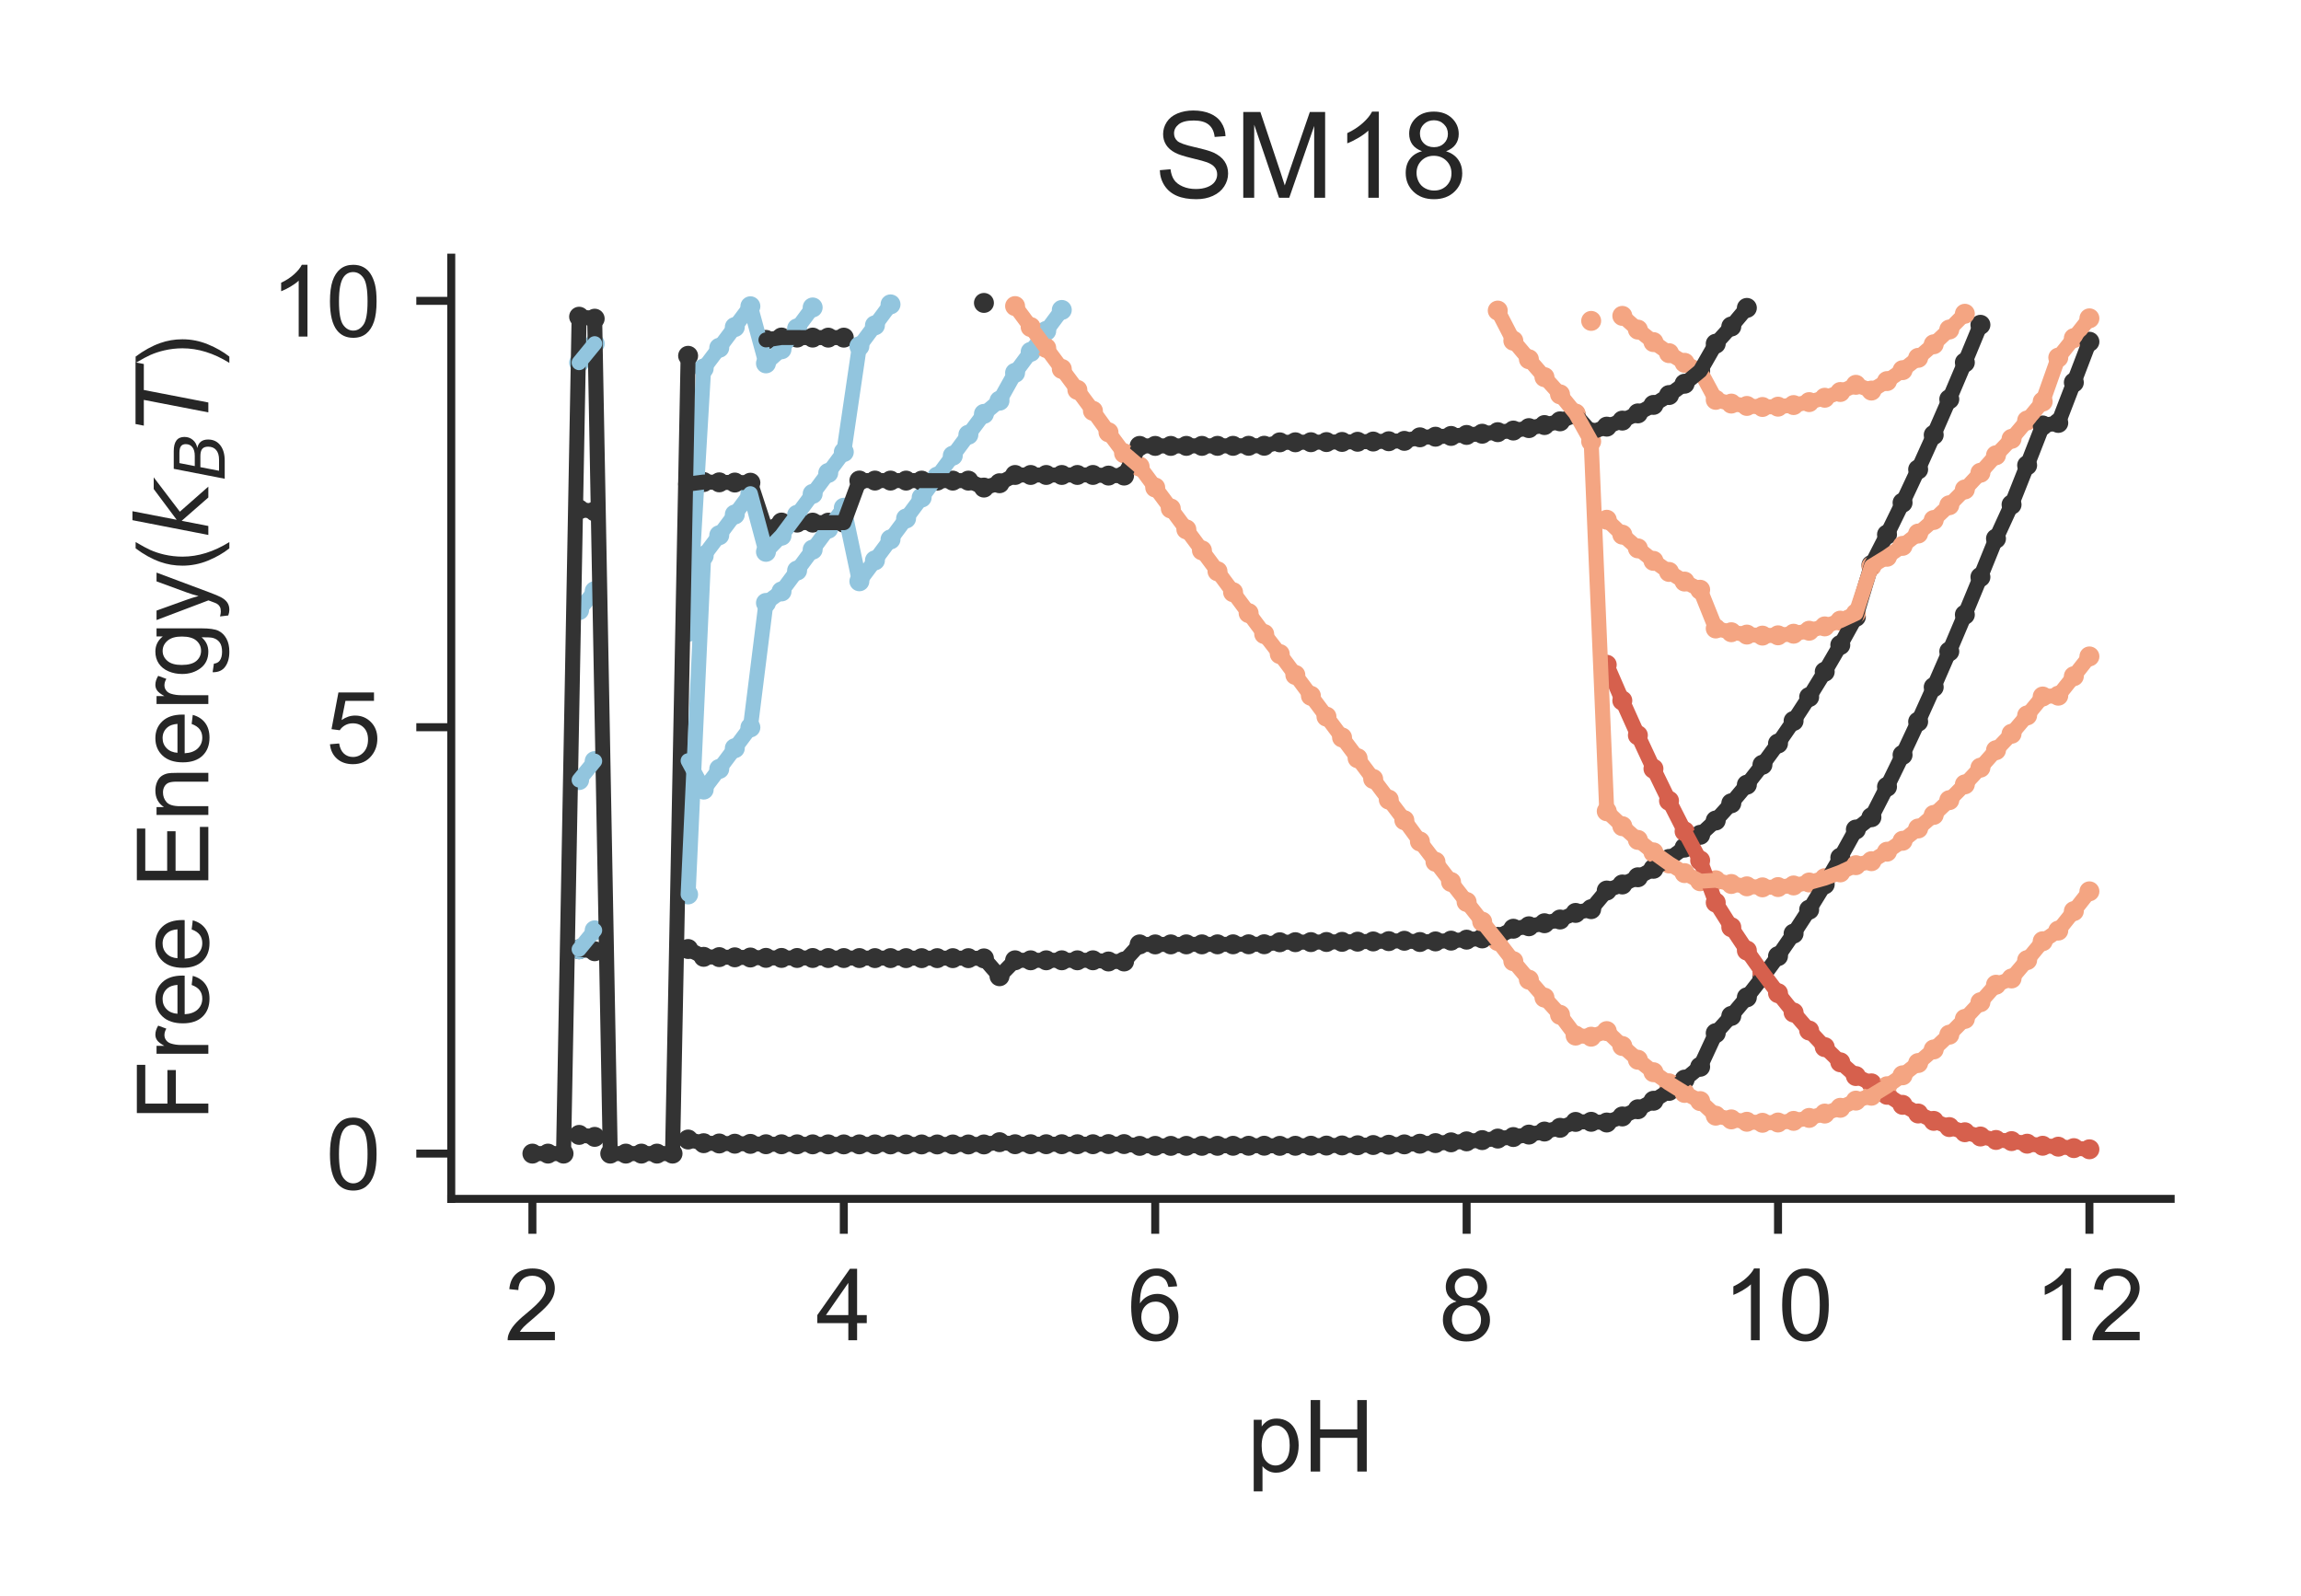 <?xml version="1.0" encoding="utf-8" standalone="no"?>
<!DOCTYPE svg PUBLIC "-//W3C//DTD SVG 1.1//EN"
  "http://www.w3.org/Graphics/SVG/1.1/DTD/svg11.dtd">
<!-- Created with matplotlib (http://matplotlib.org/) -->
<svg height="159.84pt" version="1.1" viewBox="0 0 230.4 159.84" width="230.4pt" xmlns="http://www.w3.org/2000/svg" xmlns:xlink="http://www.w3.org/1999/xlink">
 <defs>
  <style type="text/css">
*{stroke-linecap:butt;stroke-linejoin:round;}
  </style>
 </defs>
 <g id="figure_1">
  <g id="patch_1">
   <path d="M 0 159.84 
L 230.4 159.84 
L 230.4 0 
L 0 0 
z
" style="fill:#ffffff;"/>
  </g>
  <g id="axes_1">
   <g id="patch_2">
    <path d="M 45.184 120.04 
L 217.35 120.04 
L 217.35 25.8 
L 45.184 25.8 
z
" style="fill:#ffffff;"/>
   </g>
   <g id="matplotlib.axis_1">
    <g id="xtick_1">
     <g id="line2d_1">
      <defs>
       <path d="M 0 0 
L 0 3.5 
" id="mfc215aa6dc" style="stroke:#262626;stroke-width:0.8;"/>
      </defs>
      <g>
       <use style="fill:#262626;stroke:#262626;stroke-width:0.8;" x="53.31" xlink:href="#mfc215aa6dc" y="120.04"/>
      </g>
     </g>
     <g id="text_1">
      <!-- 2 -->
      <defs>
       <path d="M 50.344 8.453 
L 50.344 0 
L 3.031 0 
Q 2.938 3.172 4.047 6.109 
Q 5.859 10.938 9.828 15.625 
Q 13.812 20.312 21.344 26.469 
Q 33.016 36.031 37.109 41.625 
Q 41.219 47.219 41.219 52.203 
Q 41.219 57.422 37.469 61 
Q 33.734 64.594 27.734 64.594 
Q 21.391 64.594 17.578 60.781 
Q 13.766 56.984 13.719 50.25 
L 4.688 51.172 
Q 5.609 61.281 11.656 66.578 
Q 17.719 71.875 27.938 71.875 
Q 38.234 71.875 44.234 66.156 
Q 50.25 60.453 50.25 52 
Q 50.25 47.703 48.484 43.547 
Q 46.734 39.406 42.656 34.812 
Q 38.578 30.219 29.109 22.219 
Q 21.188 15.578 18.938 13.203 
Q 16.703 10.844 15.234 8.453 
z
" id="ArialMT-32"/>
      </defs>
      <g style="fill:#262626;" transform="translate(50.53 134.198)scale(0.1 -0.1)">
       <use xlink:href="#ArialMT-32"/>
      </g>
     </g>
    </g>
    <g id="xtick_2">
     <g id="line2d_2">
      <g>
       <use style="fill:#262626;stroke:#262626;stroke-width:0.8;" x="84.491" xlink:href="#mfc215aa6dc" y="120.04"/>
      </g>
     </g>
     <g id="text_2">
      <!-- 4 -->
      <defs>
       <path d="M 32.328 0 
L 32.328 17.141 
L 1.266 17.141 
L 1.266 25.203 
L 33.938 71.578 
L 41.109 71.578 
L 41.109 25.203 
L 50.781 25.203 
L 50.781 17.141 
L 41.109 17.141 
L 41.109 0 
z
M 32.328 25.203 
L 32.328 57.469 
L 9.906 25.203 
z
" id="ArialMT-34"/>
      </defs>
      <g style="fill:#262626;" transform="translate(81.711 134.198)scale(0.1 -0.1)">
       <use xlink:href="#ArialMT-34"/>
      </g>
     </g>
    </g>
    <g id="xtick_3">
     <g id="line2d_3">
      <g>
       <use style="fill:#262626;stroke:#262626;stroke-width:0.8;" x="115.672" xlink:href="#mfc215aa6dc" y="120.04"/>
      </g>
     </g>
     <g id="text_3">
      <!-- 6 -->
      <defs>
       <path d="M 49.75 54.047 
L 41.016 53.375 
Q 39.844 58.547 37.703 60.891 
Q 34.125 64.656 28.906 64.656 
Q 24.703 64.656 21.531 62.312 
Q 17.391 59.281 14.984 53.469 
Q 12.594 47.656 12.5 36.922 
Q 15.672 41.75 20.266 44.094 
Q 24.859 46.438 29.891 46.438 
Q 38.672 46.438 44.844 39.969 
Q 51.031 33.5 51.031 23.25 
Q 51.031 16.5 48.125 10.719 
Q 45.219 4.938 40.141 1.859 
Q 35.062 -1.219 28.609 -1.219 
Q 17.625 -1.219 10.688 6.859 
Q 3.766 14.938 3.766 33.5 
Q 3.766 54.25 11.422 63.672 
Q 18.109 71.875 29.438 71.875 
Q 37.891 71.875 43.281 67.141 
Q 48.688 62.406 49.75 54.047 
z
M 13.875 23.188 
Q 13.875 18.656 15.797 14.5 
Q 17.719 10.359 21.188 8.172 
Q 24.656 6 28.469 6 
Q 34.031 6 38.031 10.484 
Q 42.047 14.984 42.047 22.703 
Q 42.047 30.125 38.078 34.391 
Q 34.125 38.672 28.125 38.672 
Q 22.172 38.672 18.016 34.391 
Q 13.875 30.125 13.875 23.188 
z
" id="ArialMT-36"/>
      </defs>
      <g style="fill:#262626;" transform="translate(112.891 134.198)scale(0.1 -0.1)">
       <use xlink:href="#ArialMT-36"/>
      </g>
     </g>
    </g>
    <g id="xtick_4">
     <g id="line2d_4">
      <g>
       <use style="fill:#262626;stroke:#262626;stroke-width:0.8;" x="146.853" xlink:href="#mfc215aa6dc" y="120.04"/>
      </g>
     </g>
     <g id="text_4">
      <!-- 8 -->
      <defs>
       <path d="M 17.672 38.812 
Q 12.203 40.828 9.562 44.531 
Q 6.938 48.25 6.938 53.422 
Q 6.938 61.234 12.547 66.547 
Q 18.172 71.875 27.484 71.875 
Q 36.859 71.875 42.578 66.422 
Q 48.297 60.984 48.297 53.172 
Q 48.297 48.188 45.672 44.5 
Q 43.062 40.828 37.75 38.812 
Q 44.344 36.672 47.781 31.875 
Q 51.219 27.094 51.219 20.453 
Q 51.219 11.281 44.719 5.031 
Q 38.234 -1.219 27.641 -1.219 
Q 17.047 -1.219 10.547 5.047 
Q 4.047 11.328 4.047 20.703 
Q 4.047 27.688 7.594 32.391 
Q 11.141 37.109 17.672 38.812 
z
M 15.922 53.719 
Q 15.922 48.641 19.188 45.406 
Q 22.469 42.188 27.688 42.188 
Q 32.766 42.188 36.016 45.375 
Q 39.266 48.578 39.266 53.219 
Q 39.266 58.062 35.906 61.359 
Q 32.562 64.656 27.594 64.656 
Q 22.562 64.656 19.234 61.422 
Q 15.922 58.203 15.922 53.719 
z
M 13.094 20.656 
Q 13.094 16.891 14.875 13.375 
Q 16.656 9.859 20.172 7.922 
Q 23.688 6 27.734 6 
Q 34.031 6 38.125 10.047 
Q 42.234 14.109 42.234 20.359 
Q 42.234 26.703 38.016 30.859 
Q 33.797 35.016 27.438 35.016 
Q 21.234 35.016 17.156 30.906 
Q 13.094 26.812 13.094 20.656 
z
" id="ArialMT-38"/>
      </defs>
      <g style="fill:#262626;" transform="translate(144.072 134.198)scale(0.1 -0.1)">
       <use xlink:href="#ArialMT-38"/>
      </g>
     </g>
    </g>
    <g id="xtick_5">
     <g id="line2d_5">
      <g>
       <use style="fill:#262626;stroke:#262626;stroke-width:0.8;" x="178.034" xlink:href="#mfc215aa6dc" y="120.04"/>
      </g>
     </g>
     <g id="text_5">
      <!-- 10 -->
      <defs>
       <path d="M 37.25 0 
L 28.469 0 
L 28.469 56 
Q 25.297 52.984 20.141 49.953 
Q 14.984 46.922 10.891 45.406 
L 10.891 53.906 
Q 18.266 57.375 23.781 62.297 
Q 29.297 67.234 31.594 71.875 
L 37.25 71.875 
z
" id="ArialMT-31"/>
       <path d="M 4.156 35.297 
Q 4.156 48 6.766 55.734 
Q 9.375 63.484 14.516 67.672 
Q 19.672 71.875 27.484 71.875 
Q 33.25 71.875 37.594 69.547 
Q 41.938 67.234 44.766 62.859 
Q 47.609 58.5 49.219 52.219 
Q 50.828 45.953 50.828 35.297 
Q 50.828 22.703 48.234 14.969 
Q 45.656 7.234 40.5 3 
Q 35.359 -1.219 27.484 -1.219 
Q 17.141 -1.219 11.234 6.203 
Q 4.156 15.141 4.156 35.297 
z
M 13.188 35.297 
Q 13.188 17.672 17.312 11.828 
Q 21.438 6 27.484 6 
Q 33.547 6 37.672 11.859 
Q 41.797 17.719 41.797 35.297 
Q 41.797 52.984 37.672 58.781 
Q 33.547 64.594 27.391 64.594 
Q 21.344 64.594 17.719 59.469 
Q 13.188 52.938 13.188 35.297 
z
" id="ArialMT-30"/>
      </defs>
      <g style="fill:#262626;" transform="translate(172.473 134.198)scale(0.1 -0.1)">
       <use xlink:href="#ArialMT-31"/>
       <use x="55.615" xlink:href="#ArialMT-30"/>
      </g>
     </g>
    </g>
    <g id="xtick_6">
     <g id="line2d_6">
      <g>
       <use style="fill:#262626;stroke:#262626;stroke-width:0.8;" x="209.214" xlink:href="#mfc215aa6dc" y="120.04"/>
      </g>
     </g>
     <g id="text_6">
      <!-- 12 -->
      <g style="fill:#262626;" transform="translate(203.653 134.198)scale(0.1 -0.1)">
       <use xlink:href="#ArialMT-31"/>
       <use x="55.615" xlink:href="#ArialMT-32"/>
      </g>
     </g>
    </g>
    <g id="text_7">
     <!-- pH -->
     <defs>
      <path d="M 6.594 -19.875 
L 6.594 51.859 
L 14.594 51.859 
L 14.594 45.125 
Q 17.438 49.078 21 51.047 
Q 24.562 53.031 29.641 53.031 
Q 36.281 53.031 41.359 49.609 
Q 46.438 46.188 49.016 39.953 
Q 51.609 33.734 51.609 26.312 
Q 51.609 18.359 48.75 11.984 
Q 45.906 5.609 40.453 2.219 
Q 35.016 -1.172 29 -1.172 
Q 24.609 -1.172 21.109 0.688 
Q 17.625 2.547 15.375 5.375 
L 15.375 -19.875 
z
M 14.547 25.641 
Q 14.547 15.625 18.594 10.844 
Q 22.656 6.062 28.422 6.062 
Q 34.281 6.062 38.453 11.016 
Q 42.625 15.969 42.625 26.375 
Q 42.625 36.281 38.547 41.203 
Q 34.469 46.141 28.812 46.141 
Q 23.188 46.141 18.859 40.891 
Q 14.547 35.641 14.547 25.641 
z
" id="ArialMT-70"/>
      <path d="M 8.016 0 
L 8.016 71.578 
L 17.484 71.578 
L 17.484 42.188 
L 54.688 42.188 
L 54.688 71.578 
L 64.156 71.578 
L 64.156 0 
L 54.688 0 
L 54.688 33.734 
L 17.484 33.734 
L 17.484 0 
z
" id="ArialMT-48"/>
     </defs>
     <g style="fill:#262626;" transform="translate(124.876 147.343)scale(0.1 -0.1)">
      <use xlink:href="#ArialMT-70"/>
      <use x="55.615" xlink:href="#ArialMT-48"/>
     </g>
    </g>
   </g>
   <g id="matplotlib.axis_2">
    <g id="ytick_1">
     <g id="line2d_7">
      <defs>
       <path d="M 0 0 
L -3.5 0 
" id="md579a3a614" style="stroke:#262626;stroke-width:0.8;"/>
      </defs>
      <g>
       <use style="fill:#262626;stroke:#262626;stroke-width:0.8;" x="45.184" xlink:href="#md579a3a614" y="115.509"/>
      </g>
     </g>
     <g id="text_8">
      <!-- 0 -->
      <g style="fill:#262626;" transform="translate(32.623 119.088)scale(0.1 -0.1)">
       <use xlink:href="#ArialMT-30"/>
      </g>
     </g>
    </g>
    <g id="ytick_2">
     <g id="line2d_8">
      <g>
       <use style="fill:#262626;stroke:#262626;stroke-width:0.8;" x="45.184" xlink:href="#md579a3a614" y="72.816"/>
      </g>
     </g>
     <g id="text_9">
      <!-- 5 -->
      <defs>
       <path d="M 4.156 18.75 
L 13.375 19.531 
Q 14.406 12.797 18.141 9.391 
Q 21.875 6 27.156 6 
Q 33.5 6 37.891 10.781 
Q 42.281 15.578 42.281 23.484 
Q 42.281 31 38.062 35.344 
Q 33.844 39.703 27 39.703 
Q 22.75 39.703 19.328 37.766 
Q 15.922 35.844 13.969 32.766 
L 5.719 33.844 
L 12.641 70.609 
L 48.25 70.609 
L 48.25 62.203 
L 19.672 62.203 
L 15.828 42.969 
Q 22.266 47.469 29.344 47.469 
Q 38.719 47.469 45.156 40.969 
Q 51.609 34.469 51.609 24.266 
Q 51.609 14.547 45.953 7.469 
Q 39.062 -1.219 27.156 -1.219 
Q 17.391 -1.219 11.203 4.25 
Q 5.031 9.719 4.156 18.75 
z
" id="ArialMT-35"/>
      </defs>
      <g style="fill:#262626;" transform="translate(32.623 76.395)scale(0.1 -0.1)">
       <use xlink:href="#ArialMT-35"/>
      </g>
     </g>
    </g>
    <g id="ytick_3">
     <g id="line2d_9">
      <g>
       <use style="fill:#262626;stroke:#262626;stroke-width:0.8;" x="45.184" xlink:href="#md579a3a614" y="30.123"/>
      </g>
     </g>
     <g id="text_10">
      <!-- 10 -->
      <g style="fill:#262626;" transform="translate(27.062 33.702)scale(0.1 -0.1)">
       <use xlink:href="#ArialMT-31"/>
       <use x="55.615" xlink:href="#ArialMT-30"/>
      </g>
     </g>
    </g>
    <g id="text_11">
     <!-- Free Energy($k_BT$) -->
     <defs>
      <path d="M 8.203 0 
L 8.203 71.578 
L 56.5 71.578 
L 56.5 63.141 
L 17.672 63.141 
L 17.672 40.969 
L 51.266 40.969 
L 51.266 32.516 
L 17.672 32.516 
L 17.672 0 
z
" id="ArialMT-46"/>
      <path d="M 6.5 0 
L 6.5 51.859 
L 14.406 51.859 
L 14.406 44 
Q 17.438 49.516 20 51.266 
Q 22.562 53.031 25.641 53.031 
Q 30.078 53.031 34.672 50.203 
L 31.641 42.047 
Q 28.422 43.953 25.203 43.953 
Q 22.312 43.953 20.016 42.219 
Q 17.719 40.484 16.75 37.406 
Q 15.281 32.719 15.281 27.156 
L 15.281 0 
z
" id="ArialMT-72"/>
      <path d="M 42.094 16.703 
L 51.172 15.578 
Q 49.031 7.625 43.219 3.219 
Q 37.406 -1.172 28.375 -1.172 
Q 17 -1.172 10.328 5.828 
Q 3.656 12.844 3.656 25.484 
Q 3.656 38.578 10.391 45.797 
Q 17.141 53.031 27.875 53.031 
Q 38.281 53.031 44.875 45.953 
Q 51.469 38.875 51.469 26.031 
Q 51.469 25.25 51.422 23.688 
L 12.75 23.688 
Q 13.234 15.141 17.578 10.594 
Q 21.922 6.062 28.422 6.062 
Q 33.25 6.062 36.672 8.594 
Q 40.094 11.141 42.094 16.703 
z
M 13.234 30.906 
L 42.188 30.906 
Q 41.609 37.453 38.875 40.719 
Q 34.672 45.797 27.984 45.797 
Q 21.922 45.797 17.797 41.75 
Q 13.672 37.703 13.234 30.906 
z
" id="ArialMT-65"/>
      <path id="ArialMT-20"/>
      <path d="M 7.906 0 
L 7.906 71.578 
L 59.672 71.578 
L 59.672 63.141 
L 17.391 63.141 
L 17.391 41.219 
L 56.984 41.219 
L 56.984 32.812 
L 17.391 32.812 
L 17.391 8.453 
L 61.328 8.453 
L 61.328 0 
z
" id="ArialMT-45"/>
      <path d="M 6.594 0 
L 6.594 51.859 
L 14.5 51.859 
L 14.5 44.484 
Q 20.219 53.031 31 53.031 
Q 35.688 53.031 39.625 51.344 
Q 43.562 49.656 45.516 46.922 
Q 47.469 44.188 48.25 40.438 
Q 48.734 37.984 48.734 31.891 
L 48.734 0 
L 39.938 0 
L 39.938 31.547 
Q 39.938 36.922 38.906 39.578 
Q 37.891 42.234 35.281 43.812 
Q 32.672 45.406 29.156 45.406 
Q 23.531 45.406 19.453 41.844 
Q 15.375 38.281 15.375 28.328 
L 15.375 0 
z
" id="ArialMT-6e"/>
      <path d="M 4.984 -4.297 
L 13.531 -5.562 
Q 14.062 -9.516 16.5 -11.328 
Q 19.781 -13.766 25.438 -13.766 
Q 31.547 -13.766 34.859 -11.328 
Q 38.188 -8.891 39.359 -4.5 
Q 40.047 -1.812 39.984 6.781 
Q 34.234 0 25.641 0 
Q 14.938 0 9.078 7.719 
Q 3.219 15.438 3.219 26.219 
Q 3.219 33.641 5.906 39.906 
Q 8.594 46.188 13.688 49.609 
Q 18.797 53.031 25.688 53.031 
Q 34.859 53.031 40.828 45.609 
L 40.828 51.859 
L 48.922 51.859 
L 48.922 7.031 
Q 48.922 -5.078 46.453 -10.125 
Q 44 -15.188 38.641 -18.109 
Q 33.297 -21.047 25.484 -21.047 
Q 16.219 -21.047 10.5 -16.875 
Q 4.781 -12.703 4.984 -4.297 
z
M 12.25 26.859 
Q 12.25 16.656 16.297 11.969 
Q 20.359 7.281 26.469 7.281 
Q 32.516 7.281 36.609 11.938 
Q 40.719 16.609 40.719 26.562 
Q 40.719 36.078 36.5 40.906 
Q 32.281 45.75 26.312 45.75 
Q 20.453 45.75 16.344 40.984 
Q 12.25 36.234 12.25 26.859 
z
" id="ArialMT-67"/>
      <path d="M 6.203 -19.969 
L 5.219 -11.719 
Q 8.109 -12.5 10.25 -12.5 
Q 13.188 -12.5 14.938 -11.516 
Q 16.703 -10.547 17.828 -8.797 
Q 18.656 -7.469 20.516 -2.25 
Q 20.75 -1.516 21.297 -0.094 
L 1.609 51.859 
L 11.078 51.859 
L 21.875 21.828 
Q 23.969 16.109 25.641 9.812 
Q 27.156 15.875 29.25 21.625 
L 40.328 51.859 
L 49.125 51.859 
L 29.391 -0.875 
Q 26.219 -9.422 24.469 -12.641 
Q 22.125 -17 19.094 -19.016 
Q 16.062 -21.047 11.859 -21.047 
Q 9.328 -21.047 6.203 -19.969 
z
" id="ArialMT-79"/>
      <path d="M 23.391 -21.047 
Q 16.109 -11.859 11.078 0.438 
Q 6.062 12.75 6.062 25.922 
Q 6.062 37.547 9.812 48.188 
Q 14.203 60.547 23.391 72.797 
L 29.688 72.797 
Q 23.781 62.641 21.875 58.297 
Q 18.891 51.562 17.188 44.234 
Q 15.094 35.109 15.094 25.875 
Q 15.094 2.391 29.688 -21.047 
z
" id="ArialMT-28"/>
      <path d="M 18.312 75.984 
L 27.297 75.984 
L 18.703 31.688 
L 49.516 54.688 
L 61.188 54.688 
L 26.812 28.516 
L 51.906 0 
L 41.016 0 
L 17.672 26.703 
L 12.5 0 
L 3.516 0 
z
" id="DejaVuSans-Oblique-6b"/>
      <path d="M 16.891 72.906 
L 42.094 72.906 
Q 52.344 72.906 57.422 69.094 
Q 62.5 65.281 62.5 57.625 
Q 62.5 50.594 58.125 45.484 
Q 53.766 40.375 46.688 39.312 
Q 52.734 37.938 55.766 34.078 
Q 58.797 30.219 58.797 23.781 
Q 58.797 12.797 50.656 6.391 
Q 42.531 0 28.422 0 
L 2.688 0 
z
M 19.281 34.812 
L 14.109 8.109 
L 29.984 8.109 
Q 38.922 8.109 43.75 12.203 
Q 48.578 16.312 48.578 23.781 
Q 48.578 29.547 45.375 32.172 
Q 42.188 34.812 35.109 34.812 
z
M 25.094 64.797 
L 20.797 42.828 
L 35.5 42.828 
Q 43.359 42.828 47.781 46.234 
Q 52.203 49.656 52.203 55.719 
Q 52.203 60.453 49.219 62.625 
Q 46.234 64.797 39.703 64.797 
z
" id="DejaVuSans-Oblique-42"/>
      <path d="M 5.906 72.906 
L 67.578 72.906 
L 66.016 64.594 
L 39.984 64.594 
L 27.484 0 
L 17.578 0 
L 30.078 64.594 
L 4.297 64.594 
z
" id="DejaVuSans-Oblique-54"/>
      <path d="M 12.359 -21.047 
L 6.062 -21.047 
Q 20.656 2.391 20.656 25.875 
Q 20.656 35.062 18.562 44.094 
Q 16.891 51.422 13.922 58.156 
Q 12.016 62.547 6.062 72.797 
L 12.359 72.797 
Q 21.531 60.547 25.922 48.188 
Q 29.688 37.547 29.688 25.922 
Q 29.688 12.75 24.625 0.438 
Q 19.578 -11.859 12.359 -21.047 
z
" id="ArialMT-29"/>
     </defs>
     <g style="fill:#262626;" transform="translate(20.862 112.27)rotate(-90)scale(0.1 -0.1)">
      <use transform="translate(0 0.016)" xlink:href="#ArialMT-46"/>
      <use transform="translate(61.084 0.016)" xlink:href="#ArialMT-72"/>
      <use transform="translate(94.385 0.016)" xlink:href="#ArialMT-65"/>
      <use transform="translate(150 0.016)" xlink:href="#ArialMT-65"/>
      <use transform="translate(205.615 0.016)" xlink:href="#ArialMT-20"/>
      <use transform="translate(233.398 0.016)" xlink:href="#ArialMT-45"/>
      <use transform="translate(300.098 0.016)" xlink:href="#ArialMT-6e"/>
      <use transform="translate(355.713 0.016)" xlink:href="#ArialMT-65"/>
      <use transform="translate(411.328 0.016)" xlink:href="#ArialMT-72"/>
      <use transform="translate(444.629 0.016)" xlink:href="#ArialMT-67"/>
      <use transform="translate(500.244 0.016)" xlink:href="#ArialMT-79"/>
      <use transform="translate(550.244 0.016)" xlink:href="#ArialMT-28"/>
      <use transform="translate(583.545 0.016)" xlink:href="#DejaVuSans-Oblique-6b"/>
      <use transform="translate(641.455 -16.391)scale(0.7)" xlink:href="#DejaVuSans-Oblique-42"/>
      <use transform="translate(692.212 0.016)" xlink:href="#DejaVuSans-Oblique-54"/>
      <use transform="translate(753.296 0.016)" xlink:href="#ArialMT-29"/>
     </g>
    </g>
   </g>
   <g id="PathCollection_1">
    <defs>
     <path d="M 0 0.5 
C 0.133 0.5 0.26 0.447 0.354 0.354 
C 0.447 0.26 0.5 0.133 0.5 0 
C 0.5 -0.133 0.447 -0.26 0.354 -0.354 
C 0.26 -0.447 0.133 -0.5 0 -0.5 
C -0.133 -0.5 -0.26 -0.447 -0.354 -0.354 
C -0.447 -0.26 -0.5 -0.133 -0.5 0 
C -0.5 0.133 -0.447 0.26 -0.354 0.354 
C -0.26 0.447 -0.133 0.5 0 0.5 
z
" id="m4fac7f66ae" style="stroke:#333333;"/>
    </defs>
    <g clip-path="url(#pa6f168b2f5)">
     <use style="fill:#333333;stroke:#333333;" x="57.987" xlink:href="#m4fac7f66ae" y="95.047"/>
     <use style="fill:#333333;stroke:#333333;" x="59.546" xlink:href="#m4fac7f66ae" y="95.246"/>
     <use style="fill:#333333;stroke:#333333;" x="68.901" xlink:href="#m4fac7f66ae" y="95.023"/>
     <use style="fill:#333333;stroke:#333333;" x="70.46" xlink:href="#m4fac7f66ae" y="95.807"/>
     <use style="fill:#333333;stroke:#333333;" x="72.019" xlink:href="#m4fac7f66ae" y="95.835"/>
     <use style="fill:#333333;stroke:#333333;" x="73.578" xlink:href="#m4fac7f66ae" y="95.855"/>
     <use style="fill:#333333;stroke:#333333;" x="75.137" xlink:href="#m4fac7f66ae" y="95.873"/>
     <use style="fill:#333333;stroke:#333333;" x="76.696" xlink:href="#m4fac7f66ae" y="95.909"/>
     <use style="fill:#333333;stroke:#333333;" x="78.255" xlink:href="#m4fac7f66ae" y="95.916"/>
     <use style="fill:#333333;stroke:#333333;" x="79.814" xlink:href="#m4fac7f66ae" y="95.921"/>
     <use style="fill:#333333;stroke:#333333;" x="81.373" xlink:href="#m4fac7f66ae" y="95.923"/>
     <use style="fill:#333333;stroke:#333333;" x="82.932" xlink:href="#m4fac7f66ae" y="95.927"/>
     <use style="fill:#333333;stroke:#333333;" x="84.491" xlink:href="#m4fac7f66ae" y="95.928"/>
     <use style="fill:#333333;stroke:#333333;" x="86.05" xlink:href="#m4fac7f66ae" y="95.93"/>
     <use style="fill:#333333;stroke:#333333;" x="87.609" xlink:href="#m4fac7f66ae" y="95.934"/>
     <use style="fill:#333333;stroke:#333333;" x="89.168" xlink:href="#m4fac7f66ae" y="95.934"/>
     <use style="fill:#333333;stroke:#333333;" x="90.727" xlink:href="#m4fac7f66ae" y="95.936"/>
     <use style="fill:#333333;stroke:#333333;" x="92.286" xlink:href="#m4fac7f66ae" y="95.939"/>
     <use style="fill:#333333;stroke:#333333;" x="93.845" xlink:href="#m4fac7f66ae" y="95.938"/>
     <use style="fill:#333333;stroke:#333333;" x="95.404" xlink:href="#m4fac7f66ae" y="95.939"/>
     <use style="fill:#333333;stroke:#333333;" x="96.963" xlink:href="#m4fac7f66ae" y="95.939"/>
     <use style="fill:#333333;stroke:#333333;" x="98.522" xlink:href="#m4fac7f66ae" y="95.962"/>
     <use style="fill:#333333;stroke:#333333;" x="100.082" xlink:href="#m4fac7f66ae" y="97.749"/>
     <use style="fill:#333333;stroke:#333333;" x="101.641" xlink:href="#m4fac7f66ae" y="96.153"/>
     <use style="fill:#333333;stroke:#333333;" x="103.2" xlink:href="#m4fac7f66ae" y="96.154"/>
     <use style="fill:#333333;stroke:#333333;" x="104.759" xlink:href="#m4fac7f66ae" y="96.154"/>
     <use style="fill:#333333;stroke:#333333;" x="106.318" xlink:href="#m4fac7f66ae" y="96.153"/>
     <use style="fill:#333333;stroke:#333333;" x="107.877" xlink:href="#m4fac7f66ae" y="96.154"/>
     <use style="fill:#333333;stroke:#333333;" x="109.436" xlink:href="#m4fac7f66ae" y="96.153"/>
     <use style="fill:#333333;stroke:#333333;" x="110.995" xlink:href="#m4fac7f66ae" y="96.273"/>
     <use style="fill:#333333;stroke:#333333;" x="112.554" xlink:href="#m4fac7f66ae" y="96.272"/>
     <use style="fill:#333333;stroke:#333333;" x="114.113" xlink:href="#m4fac7f66ae" y="94.562"/>
     <use style="fill:#333333;stroke:#333333;" x="115.672" xlink:href="#m4fac7f66ae" y="94.562"/>
     <use style="fill:#333333;stroke:#333333;" x="117.231" xlink:href="#m4fac7f66ae" y="94.561"/>
     <use style="fill:#333333;stroke:#333333;" x="118.79" xlink:href="#m4fac7f66ae" y="94.559"/>
     <use style="fill:#333333;stroke:#333333;" x="120.349" xlink:href="#m4fac7f66ae" y="94.558"/>
     <use style="fill:#333333;stroke:#333333;" x="121.908" xlink:href="#m4fac7f66ae" y="94.556"/>
     <use style="fill:#333333;stroke:#333333;" x="123.467" xlink:href="#m4fac7f66ae" y="94.553"/>
     <use style="fill:#333333;stroke:#333333;" x="125.026" xlink:href="#m4fac7f66ae" y="94.55"/>
     <use style="fill:#333333;stroke:#333333;" x="126.585" xlink:href="#m4fac7f66ae" y="94.546"/>
     <use style="fill:#333333;stroke:#333333;" x="128.144" xlink:href="#m4fac7f66ae" y="94.347"/>
     <use style="fill:#333333;stroke:#333333;" x="129.703" xlink:href="#m4fac7f66ae" y="94.34"/>
     <use style="fill:#333333;stroke:#333333;" x="131.262" xlink:href="#m4fac7f66ae" y="94.332"/>
     <use style="fill:#333333;stroke:#333333;" x="132.821" xlink:href="#m4fac7f66ae" y="94.32"/>
     <use style="fill:#333333;stroke:#333333;" x="134.38" xlink:href="#m4fac7f66ae" y="94.306"/>
     <use style="fill:#333333;stroke:#333333;" x="135.939" xlink:href="#m4fac7f66ae" y="94.288"/>
     <use style="fill:#333333;stroke:#333333;" x="137.498" xlink:href="#m4fac7f66ae" y="94.265"/>
     <use style="fill:#333333;stroke:#333333;" x="139.058" xlink:href="#m4fac7f66ae" y="94.236"/>
     <use style="fill:#333333;stroke:#333333;" x="140.617" xlink:href="#m4fac7f66ae" y="94.198"/>
     <use style="fill:#333333;stroke:#333333;" x="142.176" xlink:href="#m4fac7f66ae" y="94.323"/>
     <use style="fill:#333333;stroke:#333333;" x="143.735" xlink:href="#m4fac7f66ae" y="94.262"/>
     <use style="fill:#333333;stroke:#333333;" x="145.294" xlink:href="#m4fac7f66ae" y="94.185"/>
     <use style="fill:#333333;stroke:#333333;" x="146.853" xlink:href="#m4fac7f66ae" y="94.087"/>
     <use style="fill:#333333;stroke:#333333;" x="148.412" xlink:href="#m4fac7f66ae" y="93.964"/>
     <use style="fill:#333333;stroke:#333333;" x="149.971" xlink:href="#m4fac7f66ae" y="93.808"/>
     <use style="fill:#333333;stroke:#333333;" x="151.53" xlink:href="#m4fac7f66ae" y="92.992"/>
     <use style="fill:#333333;stroke:#333333;" x="153.089" xlink:href="#m4fac7f66ae" y="92.747"/>
     <use style="fill:#333333;stroke:#333333;" x="154.648" xlink:href="#m4fac7f66ae" y="92.442"/>
     <use style="fill:#333333;stroke:#333333;" x="156.207" xlink:href="#m4fac7f66ae" y="92.069"/>
     <use style="fill:#333333;stroke:#333333;" x="157.766" xlink:href="#m4fac7f66ae" y="91.409"/>
     <use style="fill:#333333;stroke:#333333;" x="159.325" xlink:href="#m4fac7f66ae" y="91.033"/>
     <use style="fill:#333333;stroke:#333333;" x="160.884" xlink:href="#m4fac7f66ae" y="89.167"/>
     <use style="fill:#333333;stroke:#333333;" x="162.443" xlink:href="#m4fac7f66ae" y="88.562"/>
     <use style="fill:#333333;stroke:#333333;" x="164.002" xlink:href="#m4fac7f66ae" y="87.84"/>
     <use style="fill:#333333;stroke:#333333;" x="165.561" xlink:href="#m4fac7f66ae" y="86.991"/>
     <use style="fill:#333333;stroke:#333333;" x="167.12" xlink:href="#m4fac7f66ae" y="86.004"/>
     <use style="fill:#333333;stroke:#333333;" x="168.679" xlink:href="#m4fac7f66ae" y="84.87"/>
     <use style="fill:#333333;stroke:#333333;" x="170.238" xlink:href="#m4fac7f66ae" y="83.589"/>
     <use style="fill:#333333;stroke:#333333;" x="171.797" xlink:href="#m4fac7f66ae" y="82.156"/>
     <use style="fill:#333333;stroke:#333333;" x="173.356" xlink:href="#m4fac7f66ae" y="80.431"/>
     <use style="fill:#333333;stroke:#333333;" x="174.915" xlink:href="#m4fac7f66ae" y="78.57"/>
     <use style="fill:#333333;stroke:#333333;" x="176.475" xlink:href="#m4fac7f66ae" y="76.575"/>
     <use style="fill:#333333;stroke:#333333;" x="178.034" xlink:href="#m4fac7f66ae" y="74.447"/>
     <use style="fill:#333333;stroke:#333333;" x="179.593" xlink:href="#m4fac7f66ae" y="72.188"/>
     <use style="fill:#333333;stroke:#333333;" x="181.152" xlink:href="#m4fac7f66ae" y="69.793"/>
     <use style="fill:#333333;stroke:#333333;" x="182.711" xlink:href="#m4fac7f66ae" y="67.26"/>
     <use style="fill:#333333;stroke:#333333;" x="184.27" xlink:href="#m4fac7f66ae" y="64.586"/>
     <use style="fill:#333333;stroke:#333333;" x="185.829" xlink:href="#m4fac7f66ae" y="61.767"/>
     <use style="fill:#333333;stroke:#333333;" x="187.388" xlink:href="#m4fac7f66ae" y="56.573"/>
     <use style="fill:#333333;stroke:#333333;" x="188.947" xlink:href="#m4fac7f66ae" y="53.524"/>
     <use style="fill:#333333;stroke:#333333;" x="190.506" xlink:href="#m4fac7f66ae" y="50.334"/>
     <use style="fill:#333333;stroke:#333333;" x="192.065" xlink:href="#m4fac7f66ae" y="47.004"/>
     <use style="fill:#333333;stroke:#333333;" x="193.624" xlink:href="#m4fac7f66ae" y="43.548"/>
     <use style="fill:#333333;stroke:#333333;" x="195.183" xlink:href="#m4fac7f66ae" y="39.972"/>
     <use style="fill:#333333;stroke:#333333;" x="196.742" xlink:href="#m4fac7f66ae" y="36.294"/>
     <use style="fill:#333333;stroke:#333333;" x="198.301" xlink:href="#m4fac7f66ae" y="32.522"/>
    </g>
   </g>
   <g id="PathCollection_2">
    <defs>
     <path d="M 0 0.5 
C 0.133 0.5 0.26 0.447 0.354 0.354 
C 0.447 0.26 0.5 0.133 0.5 0 
C 0.5 -0.133 0.447 -0.26 0.354 -0.354 
C 0.26 -0.447 0.133 -0.5 0 -0.5 
C -0.133 -0.5 -0.26 -0.447 -0.354 -0.354 
C -0.447 -0.26 -0.5 -0.133 -0.5 0 
C -0.5 0.133 -0.447 0.26 -0.354 0.354 
C -0.26 0.447 -0.133 0.5 0 0.5 
z
" id="m55f1db2920" style="stroke:#92c5de;"/>
    </defs>
    <g clip-path="url(#pa6f168b2f5)">
     <use style="fill:#92c5de;stroke:#92c5de;" x="57.987" xlink:href="#m55f1db2920" y="61.091"/>
     <use style="fill:#92c5de;stroke:#92c5de;" x="59.546" xlink:href="#m55f1db2920" y="59.191"/>
     <use style="fill:#92c5de;stroke:#92c5de;" x="68.901" xlink:href="#m55f1db2920" y="63.277"/>
     <use style="fill:#92c5de;stroke:#92c5de;" x="70.46" xlink:href="#m55f1db2920" y="36.894"/>
     <use style="fill:#92c5de;stroke:#92c5de;" x="72.019" xlink:href="#m55f1db2920" y="34.824"/>
     <use style="fill:#92c5de;stroke:#92c5de;" x="73.578" xlink:href="#m55f1db2920" y="32.748"/>
     <use style="fill:#92c5de;stroke:#92c5de;" x="75.137" xlink:href="#m55f1db2920" y="30.666"/>
     <use style="fill:#92c5de;stroke:#92c5de;" x="76.696" xlink:href="#m55f1db2920" y="36.384"/>
     <use style="fill:#92c5de;stroke:#92c5de;" x="78.255" xlink:href="#m55f1db2920" y="34.974"/>
     <use style="fill:#92c5de;stroke:#92c5de;" x="79.814" xlink:href="#m55f1db2920" y="32.881"/>
     <use style="fill:#92c5de;stroke:#92c5de;" x="81.373" xlink:href="#m55f1db2920" y="30.785"/>
    </g>
   </g>
   <g id="PathCollection_3">
    <defs>
     <path d="M 0 0.5 
C 0.133 0.5 0.26 0.447 0.354 0.354 
C 0.447 0.26 0.5 0.133 0.5 0 
C 0.5 -0.133 0.447 -0.26 0.354 -0.354 
C 0.26 -0.447 0.133 -0.5 0 -0.5 
C -0.133 -0.5 -0.26 -0.447 -0.354 -0.354 
C -0.447 -0.26 -0.5 -0.133 -0.5 0 
C -0.5 0.133 -0.447 0.26 -0.354 0.354 
C -0.26 0.447 -0.133 0.5 0 0.5 
z
" id="ma1489f55c3" style="stroke:#f4a582;"/>
    </defs>
    <g clip-path="url(#pa6f168b2f5)">
     <use style="fill:#f4a582;stroke:#f4a582;" x="160.884" xlink:href="#ma1489f55c3" y="52.041"/>
     <use style="fill:#f4a582;stroke:#f4a582;" x="162.443" xlink:href="#ma1489f55c3" y="53.533"/>
     <use style="fill:#f4a582;stroke:#f4a582;" x="164.002" xlink:href="#ma1489f55c3" y="54.908"/>
     <use style="fill:#f4a582;stroke:#f4a582;" x="165.561" xlink:href="#ma1489f55c3" y="56.158"/>
     <use style="fill:#f4a582;stroke:#f4a582;" x="167.12" xlink:href="#ma1489f55c3" y="57.267"/>
     <use style="fill:#f4a582;stroke:#f4a582;" x="168.679" xlink:href="#ma1489f55c3" y="58.232"/>
     <use style="fill:#f4a582;stroke:#f4a582;" x="170.238" xlink:href="#ma1489f55c3" y="59.049"/>
     <use style="fill:#f4a582;stroke:#f4a582;" x="171.797" xlink:href="#ma1489f55c3" y="62.93"/>
     <use style="fill:#f4a582;stroke:#f4a582;" x="173.356" xlink:href="#ma1489f55c3" y="63.304"/>
     <use style="fill:#f4a582;stroke:#f4a582;" x="174.915" xlink:href="#ma1489f55c3" y="63.54"/>
     <use style="fill:#f4a582;stroke:#f4a582;" x="176.475" xlink:href="#ma1489f55c3" y="63.643"/>
     <use style="fill:#f4a582;stroke:#f4a582;" x="178.034" xlink:href="#ma1489f55c3" y="63.614"/>
     <use style="fill:#f4a582;stroke:#f4a582;" x="179.593" xlink:href="#ma1489f55c3" y="63.453"/>
     <use style="fill:#f4a582;stroke:#f4a582;" x="181.152" xlink:href="#ma1489f55c3" y="63.155"/>
     <use style="fill:#f4a582;stroke:#f4a582;" x="182.711" xlink:href="#ma1489f55c3" y="62.72"/>
     <use style="fill:#f4a582;stroke:#f4a582;" x="184.27" xlink:href="#ma1489f55c3" y="62.145"/>
     <use style="fill:#f4a582;stroke:#f4a582;" x="185.829" xlink:href="#ma1489f55c3" y="61.423"/>
     <use style="fill:#f4a582;stroke:#f4a582;" x="187.388" xlink:href="#ma1489f55c3" y="56.699"/>
     <use style="fill:#f4a582;stroke:#f4a582;" x="188.947" xlink:href="#ma1489f55c3" y="55.749"/>
     <use style="fill:#f4a582;stroke:#f4a582;" x="190.506" xlink:href="#ma1489f55c3" y="54.656"/>
     <use style="fill:#f4a582;stroke:#f4a582;" x="192.065" xlink:href="#ma1489f55c3" y="53.424"/>
     <use style="fill:#f4a582;stroke:#f4a582;" x="193.624" xlink:href="#ma1489f55c3" y="52.065"/>
     <use style="fill:#f4a582;stroke:#f4a582;" x="195.183" xlink:href="#ma1489f55c3" y="50.589"/>
     <use style="fill:#f4a582;stroke:#f4a582;" x="196.742" xlink:href="#ma1489f55c3" y="49.008"/>
     <use style="fill:#f4a582;stroke:#f4a582;" x="198.301" xlink:href="#ma1489f55c3" y="47.336"/>
     <use style="fill:#f4a582;stroke:#f4a582;" x="199.86" xlink:href="#ma1489f55c3" y="45.585"/>
     <use style="fill:#f4a582;stroke:#f4a582;" x="201.419" xlink:href="#ma1489f55c3" y="43.94"/>
     <use style="fill:#f4a582;stroke:#f4a582;" x="202.978" xlink:href="#ma1489f55c3" y="42.101"/>
     <use style="fill:#f4a582;stroke:#f4a582;" x="204.537" xlink:href="#ma1489f55c3" y="40.21"/>
     <use style="fill:#f4a582;stroke:#f4a582;" x="206.096" xlink:href="#ma1489f55c3" y="35.807"/>
     <use style="fill:#f4a582;stroke:#f4a582;" x="207.655" xlink:href="#ma1489f55c3" y="33.855"/>
     <use style="fill:#f4a582;stroke:#f4a582;" x="209.214" xlink:href="#ma1489f55c3" y="31.875"/>
    </g>
   </g>
   <g id="PathCollection_4">
    <g clip-path="url(#pa6f168b2f5)">
     <use style="fill:#333333;stroke:#333333;" x="57.987" xlink:href="#m4fac7f66ae" y="113.635"/>
     <use style="fill:#333333;stroke:#333333;" x="59.546" xlink:href="#m4fac7f66ae" y="113.834"/>
     <use style="fill:#333333;stroke:#333333;" x="68.901" xlink:href="#m4fac7f66ae" y="114.098"/>
     <use style="fill:#333333;stroke:#333333;" x="70.46" xlink:href="#m4fac7f66ae" y="114.467"/>
     <use style="fill:#333333;stroke:#333333;" x="72.019" xlink:href="#m4fac7f66ae" y="114.495"/>
     <use style="fill:#333333;stroke:#333333;" x="73.578" xlink:href="#m4fac7f66ae" y="114.517"/>
     <use style="fill:#333333;stroke:#333333;" x="75.137" xlink:href="#m4fac7f66ae" y="114.534"/>
     <use style="fill:#333333;stroke:#333333;" x="76.696" xlink:href="#m4fac7f66ae" y="114.571"/>
     <use style="fill:#333333;stroke:#333333;" x="78.255" xlink:href="#m4fac7f66ae" y="114.575"/>
     <use style="fill:#333333;stroke:#333333;" x="79.814" xlink:href="#m4fac7f66ae" y="114.579"/>
     <use style="fill:#333333;stroke:#333333;" x="81.373" xlink:href="#m4fac7f66ae" y="114.582"/>
     <use style="fill:#333333;stroke:#333333;" x="82.932" xlink:href="#m4fac7f66ae" y="114.584"/>
     <use style="fill:#333333;stroke:#333333;" x="84.491" xlink:href="#m4fac7f66ae" y="114.586"/>
     <use style="fill:#333333;stroke:#333333;" x="86.05" xlink:href="#m4fac7f66ae" y="114.584"/>
     <use style="fill:#333333;stroke:#333333;" x="87.609" xlink:href="#m4fac7f66ae" y="114.587"/>
     <use style="fill:#333333;stroke:#333333;" x="89.168" xlink:href="#m4fac7f66ae" y="114.589"/>
     <use style="fill:#333333;stroke:#333333;" x="90.727" xlink:href="#m4fac7f66ae" y="114.59"/>
     <use style="fill:#333333;stroke:#333333;" x="92.286" xlink:href="#m4fac7f66ae" y="114.591"/>
     <use style="fill:#333333;stroke:#333333;" x="93.845" xlink:href="#m4fac7f66ae" y="114.592"/>
     <use style="fill:#333333;stroke:#333333;" x="95.404" xlink:href="#m4fac7f66ae" y="114.593"/>
     <use style="fill:#333333;stroke:#333333;" x="96.963" xlink:href="#m4fac7f66ae" y="114.593"/>
     <use style="fill:#333333;stroke:#333333;" x="98.522" xlink:href="#m4fac7f66ae" y="114.591"/>
     <use style="fill:#333333;stroke:#333333;" x="100.082" xlink:href="#m4fac7f66ae" y="114.364"/>
     <use style="fill:#333333;stroke:#333333;" x="101.641" xlink:href="#m4fac7f66ae" y="114.57"/>
     <use style="fill:#333333;stroke:#333333;" x="103.2" xlink:href="#m4fac7f66ae" y="114.57"/>
     <use style="fill:#333333;stroke:#333333;" x="104.759" xlink:href="#m4fac7f66ae" y="114.57"/>
     <use style="fill:#333333;stroke:#333333;" x="106.318" xlink:href="#m4fac7f66ae" y="114.57"/>
     <use style="fill:#333333;stroke:#333333;" x="107.877" xlink:href="#m4fac7f66ae" y="114.57"/>
     <use style="fill:#333333;stroke:#333333;" x="109.436" xlink:href="#m4fac7f66ae" y="114.57"/>
     <use style="fill:#333333;stroke:#333333;" x="110.995" xlink:href="#m4fac7f66ae" y="114.555"/>
     <use style="fill:#333333;stroke:#333333;" x="112.554" xlink:href="#m4fac7f66ae" y="114.555"/>
     <use style="fill:#333333;stroke:#333333;" x="114.113" xlink:href="#m4fac7f66ae" y="114.736"/>
     <use style="fill:#333333;stroke:#333333;" x="115.672" xlink:href="#m4fac7f66ae" y="114.735"/>
     <use style="fill:#333333;stroke:#333333;" x="117.231" xlink:href="#m4fac7f66ae" y="114.734"/>
     <use style="fill:#333333;stroke:#333333;" x="118.79" xlink:href="#m4fac7f66ae" y="114.733"/>
     <use style="fill:#333333;stroke:#333333;" x="120.349" xlink:href="#m4fac7f66ae" y="114.731"/>
     <use style="fill:#333333;stroke:#333333;" x="121.908" xlink:href="#m4fac7f66ae" y="114.729"/>
     <use style="fill:#333333;stroke:#333333;" x="123.467" xlink:href="#m4fac7f66ae" y="114.726"/>
     <use style="fill:#333333;stroke:#333333;" x="125.026" xlink:href="#m4fac7f66ae" y="114.723"/>
     <use style="fill:#333333;stroke:#333333;" x="126.585" xlink:href="#m4fac7f66ae" y="114.719"/>
     <use style="fill:#333333;stroke:#333333;" x="128.144" xlink:href="#m4fac7f66ae" y="114.732"/>
     <use style="fill:#333333;stroke:#333333;" x="129.703" xlink:href="#m4fac7f66ae" y="114.725"/>
     <use style="fill:#333333;stroke:#333333;" x="131.262" xlink:href="#m4fac7f66ae" y="114.717"/>
     <use style="fill:#333333;stroke:#333333;" x="132.821" xlink:href="#m4fac7f66ae" y="114.705"/>
     <use style="fill:#333333;stroke:#333333;" x="134.38" xlink:href="#m4fac7f66ae" y="114.691"/>
     <use style="fill:#333333;stroke:#333333;" x="135.939" xlink:href="#m4fac7f66ae" y="114.673"/>
     <use style="fill:#333333;stroke:#333333;" x="137.498" xlink:href="#m4fac7f66ae" y="114.65"/>
     <use style="fill:#333333;stroke:#333333;" x="139.058" xlink:href="#m4fac7f66ae" y="114.621"/>
     <use style="fill:#333333;stroke:#333333;" x="140.617" xlink:href="#m4fac7f66ae" y="114.584"/>
     <use style="fill:#333333;stroke:#333333;" x="142.176" xlink:href="#m4fac7f66ae" y="114.518"/>
     <use style="fill:#333333;stroke:#333333;" x="143.735" xlink:href="#m4fac7f66ae" y="114.457"/>
     <use style="fill:#333333;stroke:#333333;" x="145.294" xlink:href="#m4fac7f66ae" y="114.38"/>
     <use style="fill:#333333;stroke:#333333;" x="146.853" xlink:href="#m4fac7f66ae" y="114.282"/>
     <use style="fill:#333333;stroke:#333333;" x="148.412" xlink:href="#m4fac7f66ae" y="114.158"/>
     <use style="fill:#333333;stroke:#333333;" x="149.971" xlink:href="#m4fac7f66ae" y="114.003"/>
     <use style="fill:#333333;stroke:#333333;" x="151.53" xlink:href="#m4fac7f66ae" y="113.85"/>
     <use style="fill:#333333;stroke:#333333;" x="153.089" xlink:href="#m4fac7f66ae" y="113.604"/>
     <use style="fill:#333333;stroke:#333333;" x="154.648" xlink:href="#m4fac7f66ae" y="113.3"/>
     <use style="fill:#333333;stroke:#333333;" x="156.207" xlink:href="#m4fac7f66ae" y="112.927"/>
     <use style="fill:#333333;stroke:#333333;" x="157.766" xlink:href="#m4fac7f66ae" y="112.335"/>
     <use style="fill:#333333;stroke:#333333;" x="159.325" xlink:href="#m4fac7f66ae" y="112.325"/>
     <use style="fill:#333333;stroke:#333333;" x="160.884" xlink:href="#m4fac7f66ae" y="112.396"/>
     <use style="fill:#333333;stroke:#333333;" x="162.443" xlink:href="#m4fac7f66ae" y="111.79"/>
     <use style="fill:#333333;stroke:#333333;" x="164.002" xlink:href="#m4fac7f66ae" y="111.068"/>
     <use style="fill:#333333;stroke:#333333;" x="165.561" xlink:href="#m4fac7f66ae" y="110.218"/>
     <use style="fill:#333333;stroke:#333333;" x="167.12" xlink:href="#m4fac7f66ae" y="109.231"/>
     <use style="fill:#333333;stroke:#333333;" x="168.679" xlink:href="#m4fac7f66ae" y="108.098"/>
     <use style="fill:#333333;stroke:#333333;" x="170.238" xlink:href="#m4fac7f66ae" y="106.816"/>
     <use style="fill:#333333;stroke:#333333;" x="171.797" xlink:href="#m4fac7f66ae" y="103.448"/>
     <use style="fill:#333333;stroke:#333333;" x="173.356" xlink:href="#m4fac7f66ae" y="101.723"/>
     <use style="fill:#333333;stroke:#333333;" x="174.915" xlink:href="#m4fac7f66ae" y="99.861"/>
     <use style="fill:#333333;stroke:#333333;" x="176.475" xlink:href="#m4fac7f66ae" y="97.868"/>
     <use style="fill:#333333;stroke:#333333;" x="178.034" xlink:href="#m4fac7f66ae" y="95.739"/>
     <use style="fill:#333333;stroke:#333333;" x="179.593" xlink:href="#m4fac7f66ae" y="93.48"/>
     <use style="fill:#333333;stroke:#333333;" x="181.152" xlink:href="#m4fac7f66ae" y="91.085"/>
     <use style="fill:#333333;stroke:#333333;" x="182.711" xlink:href="#m4fac7f66ae" y="88.551"/>
     <use style="fill:#333333;stroke:#333333;" x="184.27" xlink:href="#m4fac7f66ae" y="85.878"/>
     <use style="fill:#333333;stroke:#333333;" x="185.829" xlink:href="#m4fac7f66ae" y="83.059"/>
     <use style="fill:#333333;stroke:#333333;" x="187.388" xlink:href="#m4fac7f66ae" y="81.829"/>
     <use style="fill:#333333;stroke:#333333;" x="188.947" xlink:href="#m4fac7f66ae" y="78.78"/>
     <use style="fill:#333333;stroke:#333333;" x="190.506" xlink:href="#m4fac7f66ae" y="75.589"/>
     <use style="fill:#333333;stroke:#333333;" x="192.065" xlink:href="#m4fac7f66ae" y="72.259"/>
     <use style="fill:#333333;stroke:#333333;" x="193.624" xlink:href="#m4fac7f66ae" y="68.802"/>
     <use style="fill:#333333;stroke:#333333;" x="195.183" xlink:href="#m4fac7f66ae" y="65.228"/>
     <use style="fill:#333333;stroke:#333333;" x="196.742" xlink:href="#m4fac7f66ae" y="61.549"/>
     <use style="fill:#333333;stroke:#333333;" x="198.301" xlink:href="#m4fac7f66ae" y="57.778"/>
     <use style="fill:#333333;stroke:#333333;" x="199.86" xlink:href="#m4fac7f66ae" y="53.929"/>
     <use style="fill:#333333;stroke:#333333;" x="201.419" xlink:href="#m4fac7f66ae" y="50.526"/>
     <use style="fill:#333333;stroke:#333333;" x="202.978" xlink:href="#m4fac7f66ae" y="46.591"/>
     <use style="fill:#333333;stroke:#333333;" x="204.537" xlink:href="#m4fac7f66ae" y="42.601"/>
     <use style="fill:#333333;stroke:#333333;" x="206.096" xlink:href="#m4fac7f66ae" y="42.347"/>
     <use style="fill:#333333;stroke:#333333;" x="207.655" xlink:href="#m4fac7f66ae" y="38.297"/>
     <use style="fill:#333333;stroke:#333333;" x="209.214" xlink:href="#m4fac7f66ae" y="34.218"/>
    </g>
   </g>
   <g id="PathCollection_5">
    <g clip-path="url(#pa6f168b2f5)">
     <use style="fill:#333333;stroke:#333333;" x="53.31" xlink:href="#m4fac7f66ae" y="115.509"/>
     <use style="fill:#333333;stroke:#333333;" x="54.869" xlink:href="#m4fac7f66ae" y="115.509"/>
     <use style="fill:#333333;stroke:#333333;" x="56.428" xlink:href="#m4fac7f66ae" y="115.509"/>
     <use style="fill:#333333;stroke:#333333;" x="57.987" xlink:href="#m4fac7f66ae" y="31.712"/>
     <use style="fill:#333333;stroke:#333333;" x="59.546" xlink:href="#m4fac7f66ae" y="31.91"/>
     <use style="fill:#333333;stroke:#333333;" x="61.105" xlink:href="#m4fac7f66ae" y="115.509"/>
     <use style="fill:#333333;stroke:#333333;" x="62.665" xlink:href="#m4fac7f66ae" y="115.509"/>
     <use style="fill:#333333;stroke:#333333;" x="64.224" xlink:href="#m4fac7f66ae" y="115.509"/>
     <use style="fill:#333333;stroke:#333333;" x="65.783" xlink:href="#m4fac7f66ae" y="115.509"/>
     <use style="fill:#333333;stroke:#333333;" x="67.342" xlink:href="#m4fac7f66ae" y="115.509"/>
     <use style="fill:#333333;stroke:#333333;" x="68.901" xlink:href="#m4fac7f66ae" y="35.626"/>
     <use style="fill:#333333;stroke:#333333;" x="76.696" xlink:href="#m4fac7f66ae" y="34.033"/>
     <use style="fill:#333333;stroke:#333333;" x="78.255" xlink:href="#m4fac7f66ae" y="33.796"/>
     <use style="fill:#333333;stroke:#333333;" x="79.814" xlink:href="#m4fac7f66ae" y="33.801"/>
     <use style="fill:#333333;stroke:#333333;" x="81.373" xlink:href="#m4fac7f66ae" y="33.803"/>
     <use style="fill:#333333;stroke:#333333;" x="82.932" xlink:href="#m4fac7f66ae" y="33.807"/>
     <use style="fill:#333333;stroke:#333333;" x="84.491" xlink:href="#m4fac7f66ae" y="33.807"/>
     <use style="fill:#333333;stroke:#333333;" x="98.522" xlink:href="#m4fac7f66ae" y="30.331"/>
    </g>
   </g>
   <g id="PathCollection_6">
    <defs>
     <path d="M 0 0.5 
C 0.133 0.5 0.26 0.447 0.354 0.354 
C 0.447 0.26 0.5 0.133 0.5 0 
C 0.5 -0.133 0.447 -0.26 0.354 -0.354 
C 0.26 -0.447 0.133 -0.5 0 -0.5 
C -0.133 -0.5 -0.26 -0.447 -0.354 -0.354 
C -0.447 -0.26 -0.5 -0.133 -0.5 0 
C -0.5 0.133 -0.447 0.26 -0.354 0.354 
C -0.26 0.447 -0.133 0.5 0 0.5 
z
" id="m760b18b570" style="stroke:#4393c3;"/>
    </defs>
    <g clip-path="url(#pa6f168b2f5)">
     <use style="fill:#4393c3;stroke:#4393c3;" x="68.901" xlink:href="#m760b18b570" y="56.335"/>
    </g>
   </g>
   <g id="PathCollection_7">
    <g clip-path="url(#pa6f168b2f5)">
     <use style="fill:#f4a582;stroke:#f4a582;" x="159.325" xlink:href="#ma1489f55c3" y="32.131"/>
     <use style="fill:#f4a582;stroke:#f4a582;" x="162.443" xlink:href="#ma1489f55c3" y="31.628"/>
     <use style="fill:#f4a582;stroke:#f4a582;" x="164.002" xlink:href="#ma1489f55c3" y="33.003"/>
     <use style="fill:#f4a582;stroke:#f4a582;" x="165.561" xlink:href="#ma1489f55c3" y="34.253"/>
     <use style="fill:#f4a582;stroke:#f4a582;" x="167.12" xlink:href="#ma1489f55c3" y="35.362"/>
     <use style="fill:#f4a582;stroke:#f4a582;" x="168.679" xlink:href="#ma1489f55c3" y="36.328"/>
     <use style="fill:#f4a582;stroke:#f4a582;" x="170.238" xlink:href="#ma1489f55c3" y="37.144"/>
     <use style="fill:#f4a582;stroke:#f4a582;" x="171.797" xlink:href="#ma1489f55c3" y="40.037"/>
     <use style="fill:#f4a582;stroke:#f4a582;" x="173.356" xlink:href="#ma1489f55c3" y="40.41"/>
     <use style="fill:#f4a582;stroke:#f4a582;" x="174.915" xlink:href="#ma1489f55c3" y="40.646"/>
     <use style="fill:#f4a582;stroke:#f4a582;" x="176.475" xlink:href="#ma1489f55c3" y="40.751"/>
     <use style="fill:#f4a582;stroke:#f4a582;" x="178.034" xlink:href="#ma1489f55c3" y="40.72"/>
     <use style="fill:#f4a582;stroke:#f4a582;" x="179.593" xlink:href="#ma1489f55c3" y="40.559"/>
     <use style="fill:#f4a582;stroke:#f4a582;" x="181.152" xlink:href="#ma1489f55c3" y="40.263"/>
     <use style="fill:#f4a582;stroke:#f4a582;" x="182.711" xlink:href="#ma1489f55c3" y="39.826"/>
     <use style="fill:#f4a582;stroke:#f4a582;" x="184.27" xlink:href="#ma1489f55c3" y="39.251"/>
     <use style="fill:#f4a582;stroke:#f4a582;" x="185.829" xlink:href="#ma1489f55c3" y="38.53"/>
     <use style="fill:#f4a582;stroke:#f4a582;" x="187.388" xlink:href="#ma1489f55c3" y="39.107"/>
     <use style="fill:#f4a582;stroke:#f4a582;" x="188.947" xlink:href="#ma1489f55c3" y="38.157"/>
     <use style="fill:#f4a582;stroke:#f4a582;" x="190.506" xlink:href="#ma1489f55c3" y="37.064"/>
     <use style="fill:#f4a582;stroke:#f4a582;" x="192.065" xlink:href="#ma1489f55c3" y="35.832"/>
     <use style="fill:#f4a582;stroke:#f4a582;" x="193.624" xlink:href="#ma1489f55c3" y="34.473"/>
     <use style="fill:#f4a582;stroke:#f4a582;" x="195.183" xlink:href="#ma1489f55c3" y="32.996"/>
     <use style="fill:#f4a582;stroke:#f4a582;" x="196.742" xlink:href="#ma1489f55c3" y="31.416"/>
    </g>
   </g>
   <g id="PathCollection_8">
    <g clip-path="url(#pa6f168b2f5)">
     <use style="fill:#92c5de;stroke:#92c5de;" x="57.987" xlink:href="#m55f1db2920" y="95.052"/>
     <use style="fill:#92c5de;stroke:#92c5de;" x="59.546" xlink:href="#m55f1db2920" y="93.152"/>
     <use style="fill:#92c5de;stroke:#92c5de;" x="68.901" xlink:href="#m55f1db2920" y="76.174"/>
     <use style="fill:#92c5de;stroke:#92c5de;" x="70.46" xlink:href="#m55f1db2920" y="79.062"/>
     <use style="fill:#92c5de;stroke:#92c5de;" x="72.019" xlink:href="#m55f1db2920" y="76.993"/>
     <use style="fill:#92c5de;stroke:#92c5de;" x="73.578" xlink:href="#m55f1db2920" y="74.917"/>
     <use style="fill:#92c5de;stroke:#92c5de;" x="75.137" xlink:href="#m55f1db2920" y="72.836"/>
     <use style="fill:#92c5de;stroke:#92c5de;" x="76.696" xlink:href="#m55f1db2920" y="60.37"/>
     <use style="fill:#92c5de;stroke:#92c5de;" x="78.255" xlink:href="#m55f1db2920" y="59.22"/>
     <use style="fill:#92c5de;stroke:#92c5de;" x="79.814" xlink:href="#m55f1db2920" y="57.127"/>
     <use style="fill:#92c5de;stroke:#92c5de;" x="81.373" xlink:href="#m55f1db2920" y="55.031"/>
     <use style="fill:#92c5de;stroke:#92c5de;" x="82.932" xlink:href="#m55f1db2920" y="52.937"/>
     <use style="fill:#92c5de;stroke:#92c5de;" x="84.491" xlink:href="#m55f1db2920" y="50.84"/>
     <use style="fill:#92c5de;stroke:#92c5de;" x="86.05" xlink:href="#m55f1db2920" y="58.204"/>
     <use style="fill:#92c5de;stroke:#92c5de;" x="87.609" xlink:href="#m55f1db2920" y="56.108"/>
     <use style="fill:#92c5de;stroke:#92c5de;" x="89.168" xlink:href="#m55f1db2920" y="54.011"/>
     <use style="fill:#92c5de;stroke:#92c5de;" x="90.727" xlink:href="#m55f1db2920" y="51.915"/>
     <use style="fill:#92c5de;stroke:#92c5de;" x="92.286" xlink:href="#m55f1db2920" y="49.819"/>
     <use style="fill:#92c5de;stroke:#92c5de;" x="93.845" xlink:href="#m55f1db2920" y="47.722"/>
     <use style="fill:#92c5de;stroke:#92c5de;" x="95.404" xlink:href="#m55f1db2920" y="45.624"/>
     <use style="fill:#92c5de;stroke:#92c5de;" x="96.963" xlink:href="#m55f1db2920" y="43.528"/>
     <use style="fill:#92c5de;stroke:#92c5de;" x="98.522" xlink:href="#m55f1db2920" y="41.439"/>
     <use style="fill:#92c5de;stroke:#92c5de;" x="100.082" xlink:href="#m55f1db2920" y="40.121"/>
     <use style="fill:#92c5de;stroke:#92c5de;" x="101.641" xlink:href="#m55f1db2920" y="37.329"/>
     <use style="fill:#92c5de;stroke:#92c5de;" x="103.2" xlink:href="#m55f1db2920" y="35.231"/>
     <use style="fill:#92c5de;stroke:#92c5de;" x="104.759" xlink:href="#m55f1db2920" y="33.132"/>
     <use style="fill:#92c5de;stroke:#92c5de;" x="106.318" xlink:href="#m55f1db2920" y="31.035"/>
    </g>
   </g>
   <g id="PathCollection_9">
    <g clip-path="url(#pa6f168b2f5)">
     <use style="fill:#333333;stroke:#333333;" x="57.987" xlink:href="#m4fac7f66ae" y="51.009"/>
     <use style="fill:#333333;stroke:#333333;" x="59.546" xlink:href="#m4fac7f66ae" y="51.206"/>
     <use style="fill:#333333;stroke:#333333;" x="68.901" xlink:href="#m4fac7f66ae" y="48.468"/>
     <use style="fill:#333333;stroke:#333333;" x="70.46" xlink:href="#m4fac7f66ae" y="48.266"/>
     <use style="fill:#333333;stroke:#333333;" x="72.019" xlink:href="#m4fac7f66ae" y="48.296"/>
     <use style="fill:#333333;stroke:#333333;" x="73.578" xlink:href="#m4fac7f66ae" y="48.316"/>
     <use style="fill:#333333;stroke:#333333;" x="75.137" xlink:href="#m4fac7f66ae" y="48.333"/>
     <use style="fill:#333333;stroke:#333333;" x="76.696" xlink:href="#m4fac7f66ae" y="53.091"/>
     <use style="fill:#333333;stroke:#333333;" x="78.255" xlink:href="#m4fac7f66ae" y="52.323"/>
     <use style="fill:#333333;stroke:#333333;" x="79.814" xlink:href="#m4fac7f66ae" y="52.328"/>
     <use style="fill:#333333;stroke:#333333;" x="81.373" xlink:href="#m4fac7f66ae" y="52.33"/>
     <use style="fill:#333333;stroke:#333333;" x="82.932" xlink:href="#m4fac7f66ae" y="52.334"/>
     <use style="fill:#333333;stroke:#333333;" x="84.491" xlink:href="#m4fac7f66ae" y="52.335"/>
     <use style="fill:#333333;stroke:#333333;" x="86.05" xlink:href="#m4fac7f66ae" y="48.116"/>
     <use style="fill:#333333;stroke:#333333;" x="87.609" xlink:href="#m4fac7f66ae" y="48.119"/>
     <use style="fill:#333333;stroke:#333333;" x="89.168" xlink:href="#m4fac7f66ae" y="48.12"/>
     <use style="fill:#333333;stroke:#333333;" x="90.727" xlink:href="#m4fac7f66ae" y="48.122"/>
     <use style="fill:#333333;stroke:#333333;" x="92.286" xlink:href="#m4fac7f66ae" y="48.124"/>
     <use style="fill:#333333;stroke:#333333;" x="93.845" xlink:href="#m4fac7f66ae" y="48.124"/>
     <use style="fill:#333333;stroke:#333333;" x="95.404" xlink:href="#m4fac7f66ae" y="48.124"/>
     <use style="fill:#333333;stroke:#333333;" x="96.963" xlink:href="#m4fac7f66ae" y="48.125"/>
     <use style="fill:#333333;stroke:#333333;" x="98.522" xlink:href="#m4fac7f66ae" y="48.821"/>
     <use style="fill:#333333;stroke:#333333;" x="100.082" xlink:href="#m4fac7f66ae" y="48.386"/>
     <use style="fill:#333333;stroke:#333333;" x="101.641" xlink:href="#m4fac7f66ae" y="47.558"/>
     <use style="fill:#333333;stroke:#333333;" x="103.2" xlink:href="#m4fac7f66ae" y="47.558"/>
     <use style="fill:#333333;stroke:#333333;" x="104.759" xlink:href="#m4fac7f66ae" y="47.558"/>
     <use style="fill:#333333;stroke:#333333;" x="106.318" xlink:href="#m4fac7f66ae" y="47.558"/>
     <use style="fill:#333333;stroke:#333333;" x="107.877" xlink:href="#m4fac7f66ae" y="47.557"/>
     <use style="fill:#333333;stroke:#333333;" x="109.436" xlink:href="#m4fac7f66ae" y="47.556"/>
     <use style="fill:#333333;stroke:#333333;" x="110.995" xlink:href="#m4fac7f66ae" y="47.62"/>
     <use style="fill:#333333;stroke:#333333;" x="112.554" xlink:href="#m4fac7f66ae" y="47.619"/>
     <use style="fill:#333333;stroke:#333333;" x="114.113" xlink:href="#m4fac7f66ae" y="44.648"/>
     <use style="fill:#333333;stroke:#333333;" x="115.672" xlink:href="#m4fac7f66ae" y="44.648"/>
     <use style="fill:#333333;stroke:#333333;" x="117.231" xlink:href="#m4fac7f66ae" y="44.648"/>
     <use style="fill:#333333;stroke:#333333;" x="118.79" xlink:href="#m4fac7f66ae" y="44.645"/>
     <use style="fill:#333333;stroke:#333333;" x="120.349" xlink:href="#m4fac7f66ae" y="44.645"/>
     <use style="fill:#333333;stroke:#333333;" x="121.908" xlink:href="#m4fac7f66ae" y="44.642"/>
     <use style="fill:#333333;stroke:#333333;" x="123.467" xlink:href="#m4fac7f66ae" y="44.641"/>
     <use style="fill:#333333;stroke:#333333;" x="125.026" xlink:href="#m4fac7f66ae" y="44.636"/>
     <use style="fill:#333333;stroke:#333333;" x="126.585" xlink:href="#m4fac7f66ae" y="44.632"/>
     <use style="fill:#333333;stroke:#333333;" x="128.144" xlink:href="#m4fac7f66ae" y="44.292"/>
     <use style="fill:#333333;stroke:#333333;" x="129.703" xlink:href="#m4fac7f66ae" y="44.286"/>
     <use style="fill:#333333;stroke:#333333;" x="131.262" xlink:href="#m4fac7f66ae" y="44.278"/>
     <use style="fill:#333333;stroke:#333333;" x="132.821" xlink:href="#m4fac7f66ae" y="44.265"/>
     <use style="fill:#333333;stroke:#333333;" x="134.38" xlink:href="#m4fac7f66ae" y="44.251"/>
     <use style="fill:#333333;stroke:#333333;" x="135.939" xlink:href="#m4fac7f66ae" y="44.234"/>
     <use style="fill:#333333;stroke:#333333;" x="137.498" xlink:href="#m4fac7f66ae" y="44.211"/>
     <use style="fill:#333333;stroke:#333333;" x="139.058" xlink:href="#m4fac7f66ae" y="44.181"/>
     <use style="fill:#333333;stroke:#333333;" x="140.617" xlink:href="#m4fac7f66ae" y="44.143"/>
     <use style="fill:#333333;stroke:#333333;" x="142.176" xlink:href="#m4fac7f66ae" y="43.788"/>
     <use style="fill:#333333;stroke:#333333;" x="143.735" xlink:href="#m4fac7f66ae" y="43.727"/>
     <use style="fill:#333333;stroke:#333333;" x="145.294" xlink:href="#m4fac7f66ae" y="43.65"/>
     <use style="fill:#333333;stroke:#333333;" x="146.853" xlink:href="#m4fac7f66ae" y="43.55"/>
     <use style="fill:#333333;stroke:#333333;" x="148.412" xlink:href="#m4fac7f66ae" y="43.428"/>
     <use style="fill:#333333;stroke:#333333;" x="149.971" xlink:href="#m4fac7f66ae" y="43.273"/>
     <use style="fill:#333333;stroke:#333333;" x="151.53" xlink:href="#m4fac7f66ae" y="43.111"/>
     <use style="fill:#333333;stroke:#333333;" x="153.089" xlink:href="#m4fac7f66ae" y="42.866"/>
     <use style="fill:#333333;stroke:#333333;" x="154.648" xlink:href="#m4fac7f66ae" y="42.561"/>
     <use style="fill:#333333;stroke:#333333;" x="156.207" xlink:href="#m4fac7f66ae" y="42.188"/>
     <use style="fill:#333333;stroke:#333333;" x="157.766" xlink:href="#m4fac7f66ae" y="41.526"/>
     <use style="fill:#333333;stroke:#333333;" x="159.325" xlink:href="#m4fac7f66ae" y="43.294"/>
     <use style="fill:#333333;stroke:#333333;" x="160.884" xlink:href="#m4fac7f66ae" y="42.719"/>
     <use style="fill:#333333;stroke:#333333;" x="162.443" xlink:href="#m4fac7f66ae" y="42.115"/>
     <use style="fill:#333333;stroke:#333333;" x="164.002" xlink:href="#m4fac7f66ae" y="41.392"/>
     <use style="fill:#333333;stroke:#333333;" x="165.561" xlink:href="#m4fac7f66ae" y="40.543"/>
     <use style="fill:#333333;stroke:#333333;" x="167.12" xlink:href="#m4fac7f66ae" y="39.555"/>
     <use style="fill:#333333;stroke:#333333;" x="168.679" xlink:href="#m4fac7f66ae" y="38.422"/>
     <use style="fill:#333333;stroke:#333333;" x="170.238" xlink:href="#m4fac7f66ae" y="37.141"/>
     <use style="fill:#333333;stroke:#333333;" x="171.797" xlink:href="#m4fac7f66ae" y="34.417"/>
     <use style="fill:#333333;stroke:#333333;" x="173.356" xlink:href="#m4fac7f66ae" y="32.693"/>
     <use style="fill:#333333;stroke:#333333;" x="174.915" xlink:href="#m4fac7f66ae" y="30.83"/>
    </g>
   </g>
   <g id="PathCollection_10">
    <defs>
     <path d="M 0 0.5 
C 0.133 0.5 0.26 0.447 0.354 0.354 
C 0.447 0.26 0.5 0.133 0.5 0 
C 0.5 -0.133 0.447 -0.26 0.354 -0.354 
C 0.26 -0.447 0.133 -0.5 0 -0.5 
C -0.133 -0.5 -0.26 -0.447 -0.354 -0.354 
C -0.447 -0.26 -0.5 -0.133 -0.5 0 
C -0.5 0.133 -0.447 0.26 -0.354 0.354 
C -0.26 0.447 -0.133 0.5 0 0.5 
z
" id="m064a017d6a" style="stroke:#d6604d;"/>
    </defs>
    <g clip-path="url(#pa6f168b2f5)">
     <use style="fill:#d6604d;stroke:#d6604d;" x="160.884" xlink:href="#m064a017d6a" y="66.56"/>
     <use style="fill:#d6604d;stroke:#d6604d;" x="162.443" xlink:href="#m064a017d6a" y="70.151"/>
     <use style="fill:#d6604d;stroke:#d6604d;" x="164.002" xlink:href="#m064a017d6a" y="73.624"/>
     <use style="fill:#d6604d;stroke:#d6604d;" x="165.561" xlink:href="#m064a017d6a" y="76.973"/>
     <use style="fill:#d6604d;stroke:#d6604d;" x="167.12" xlink:href="#m064a017d6a" y="80.18"/>
     <use style="fill:#d6604d;stroke:#d6604d;" x="168.679" xlink:href="#m064a017d6a" y="83.243"/>
     <use style="fill:#d6604d;stroke:#d6604d;" x="170.238" xlink:href="#m064a017d6a" y="86.157"/>
     <use style="fill:#d6604d;stroke:#d6604d;" x="171.797" xlink:href="#m064a017d6a" y="90.371"/>
     <use style="fill:#d6604d;stroke:#d6604d;" x="173.356" xlink:href="#m064a017d6a" y="92.842"/>
     <use style="fill:#d6604d;stroke:#d6604d;" x="174.915" xlink:href="#m064a017d6a" y="95.176"/>
     <use style="fill:#d6604d;stroke:#d6604d;" x="176.475" xlink:href="#m064a017d6a" y="97.378"/>
     <use style="fill:#d6604d;stroke:#d6604d;" x="178.034" xlink:href="#m064a017d6a" y="99.446"/>
     <use style="fill:#d6604d;stroke:#d6604d;" x="179.593" xlink:href="#m064a017d6a" y="101.383"/>
     <use style="fill:#d6604d;stroke:#d6604d;" x="181.152" xlink:href="#m064a017d6a" y="103.183"/>
     <use style="fill:#d6604d;stroke:#d6604d;" x="182.711" xlink:href="#m064a017d6a" y="104.846"/>
     <use style="fill:#d6604d;stroke:#d6604d;" x="184.27" xlink:href="#m064a017d6a" y="106.368"/>
     <use style="fill:#d6604d;stroke:#d6604d;" x="185.829" xlink:href="#m064a017d6a" y="107.744"/>
     <use style="fill:#d6604d;stroke:#d6604d;" x="187.388" xlink:href="#m064a017d6a" y="108.474"/>
     <use style="fill:#d6604d;stroke:#d6604d;" x="188.947" xlink:href="#m064a017d6a" y="109.622"/>
     <use style="fill:#d6604d;stroke:#d6604d;" x="190.506" xlink:href="#m064a017d6a" y="110.626"/>
     <use style="fill:#d6604d;stroke:#d6604d;" x="192.065" xlink:href="#m064a017d6a" y="111.493"/>
     <use style="fill:#d6604d;stroke:#d6604d;" x="193.624" xlink:href="#m064a017d6a" y="112.231"/>
     <use style="fill:#d6604d;stroke:#d6604d;" x="195.183" xlink:href="#m064a017d6a" y="112.853"/>
     <use style="fill:#d6604d;stroke:#d6604d;" x="196.742" xlink:href="#m064a017d6a" y="113.37"/>
     <use style="fill:#d6604d;stroke:#d6604d;" x="198.301" xlink:href="#m064a017d6a" y="113.796"/>
     <use style="fill:#d6604d;stroke:#d6604d;" x="199.86" xlink:href="#m064a017d6a" y="114.143"/>
     <use style="fill:#d6604d;stroke:#d6604d;" x="201.419" xlink:href="#m064a017d6a" y="114.258"/>
     <use style="fill:#d6604d;stroke:#d6604d;" x="202.978" xlink:href="#m064a017d6a" y="114.516"/>
     <use style="fill:#d6604d;stroke:#d6604d;" x="204.537" xlink:href="#m064a017d6a" y="114.723"/>
     <use style="fill:#d6604d;stroke:#d6604d;" x="206.096" xlink:href="#m064a017d6a" y="114.815"/>
     <use style="fill:#d6604d;stroke:#d6604d;" x="207.655" xlink:href="#m064a017d6a" y="114.961"/>
     <use style="fill:#d6604d;stroke:#d6604d;" x="209.214" xlink:href="#m064a017d6a" y="115.078"/>
    </g>
   </g>
   <g id="PathCollection_11">
    <g clip-path="url(#pa6f168b2f5)">
     <use style="fill:#92c5de;stroke:#92c5de;" x="57.987" xlink:href="#m55f1db2920" y="78.107"/>
     <use style="fill:#92c5de;stroke:#92c5de;" x="59.546" xlink:href="#m55f1db2920" y="76.207"/>
     <use style="fill:#92c5de;stroke:#92c5de;" x="68.901" xlink:href="#m55f1db2920" y="89.56"/>
     <use style="fill:#92c5de;stroke:#92c5de;" x="70.46" xlink:href="#m55f1db2920" y="55.661"/>
     <use style="fill:#92c5de;stroke:#92c5de;" x="72.019" xlink:href="#m55f1db2920" y="53.592"/>
     <use style="fill:#92c5de;stroke:#92c5de;" x="73.578" xlink:href="#m55f1db2920" y="51.514"/>
     <use style="fill:#92c5de;stroke:#92c5de;" x="75.137" xlink:href="#m55f1db2920" y="49.433"/>
     <use style="fill:#92c5de;stroke:#92c5de;" x="76.696" xlink:href="#m55f1db2920" y="55.255"/>
     <use style="fill:#92c5de;stroke:#92c5de;" x="78.255" xlink:href="#m55f1db2920" y="53.639"/>
     <use style="fill:#92c5de;stroke:#92c5de;" x="79.814" xlink:href="#m55f1db2920" y="51.546"/>
     <use style="fill:#92c5de;stroke:#92c5de;" x="81.373" xlink:href="#m55f1db2920" y="49.449"/>
     <use style="fill:#92c5de;stroke:#92c5de;" x="82.932" xlink:href="#m55f1db2920" y="47.355"/>
     <use style="fill:#92c5de;stroke:#92c5de;" x="84.491" xlink:href="#m55f1db2920" y="45.259"/>
     <use style="fill:#92c5de;stroke:#92c5de;" x="86.05" xlink:href="#m55f1db2920" y="34.67"/>
     <use style="fill:#92c5de;stroke:#92c5de;" x="87.609" xlink:href="#m55f1db2920" y="32.575"/>
     <use style="fill:#92c5de;stroke:#92c5de;" x="89.168" xlink:href="#m55f1db2920" y="30.478"/>
    </g>
   </g>
   <g id="PathCollection_12">
    <g clip-path="url(#pa6f168b2f5)">
     <use style="fill:#92c5de;stroke:#92c5de;" x="57.987" xlink:href="#m55f1db2920" y="36.312"/>
     <use style="fill:#92c5de;stroke:#92c5de;" x="59.546" xlink:href="#m55f1db2920" y="34.412"/>
    </g>
   </g>
   <g id="PathCollection_13">
    <g clip-path="url(#pa6f168b2f5)">
     <use style="fill:#f4a582;stroke:#f4a582;" x="149.971" xlink:href="#ma1489f55c3" y="31.098"/>
     <use style="fill:#f4a582;stroke:#f4a582;" x="151.53" xlink:href="#ma1489f55c3" y="34.116"/>
     <use style="fill:#f4a582;stroke:#f4a582;" x="153.089" xlink:href="#ma1489f55c3" y="35.97"/>
     <use style="fill:#f4a582;stroke:#f4a582;" x="154.648" xlink:href="#ma1489f55c3" y="37.762"/>
     <use style="fill:#f4a582;stroke:#f4a582;" x="156.207" xlink:href="#ma1489f55c3" y="39.487"/>
     <use style="fill:#f4a582;stroke:#f4a582;" x="157.766" xlink:href="#ma1489f55c3" y="41.405"/>
     <use style="fill:#f4a582;stroke:#f4a582;" x="159.325" xlink:href="#ma1489f55c3" y="44.202"/>
     <use style="fill:#f4a582;stroke:#f4a582;" x="160.884" xlink:href="#ma1489f55c3" y="81.231"/>
     <use style="fill:#f4a582;stroke:#f4a582;" x="162.443" xlink:href="#ma1489f55c3" y="82.723"/>
     <use style="fill:#f4a582;stroke:#f4a582;" x="164.002" xlink:href="#ma1489f55c3" y="84.099"/>
     <use style="fill:#f4a582;stroke:#f4a582;" x="165.561" xlink:href="#ma1489f55c3" y="85.348"/>
     <use style="fill:#f4a582;stroke:#f4a582;" x="167.12" xlink:href="#ma1489f55c3" y="86.458"/>
     <use style="fill:#f4a582;stroke:#f4a582;" x="168.679" xlink:href="#ma1489f55c3" y="87.424"/>
     <use style="fill:#f4a582;stroke:#f4a582;" x="170.238" xlink:href="#ma1489f55c3" y="88.24"/>
     <use style="fill:#f4a582;stroke:#f4a582;" x="171.797" xlink:href="#ma1489f55c3" y="88.137"/>
     <use style="fill:#f4a582;stroke:#f4a582;" x="173.356" xlink:href="#ma1489f55c3" y="88.512"/>
     <use style="fill:#f4a582;stroke:#f4a582;" x="174.915" xlink:href="#ma1489f55c3" y="88.747"/>
     <use style="fill:#f4a582;stroke:#f4a582;" x="176.475" xlink:href="#ma1489f55c3" y="88.85"/>
     <use style="fill:#f4a582;stroke:#f4a582;" x="178.034" xlink:href="#ma1489f55c3" y="88.821"/>
     <use style="fill:#f4a582;stroke:#f4a582;" x="179.593" xlink:href="#ma1489f55c3" y="88.66"/>
     <use style="fill:#f4a582;stroke:#f4a582;" x="181.152" xlink:href="#ma1489f55c3" y="88.362"/>
     <use style="fill:#f4a582;stroke:#f4a582;" x="182.711" xlink:href="#ma1489f55c3" y="87.927"/>
     <use style="fill:#f4a582;stroke:#f4a582;" x="184.27" xlink:href="#ma1489f55c3" y="87.352"/>
     <use style="fill:#f4a582;stroke:#f4a582;" x="185.829" xlink:href="#ma1489f55c3" y="86.63"/>
     <use style="fill:#f4a582;stroke:#f4a582;" x="187.388" xlink:href="#ma1489f55c3" y="86.23"/>
     <use style="fill:#f4a582;stroke:#f4a582;" x="188.947" xlink:href="#ma1489f55c3" y="85.28"/>
     <use style="fill:#f4a582;stroke:#f4a582;" x="190.506" xlink:href="#ma1489f55c3" y="84.187"/>
     <use style="fill:#f4a582;stroke:#f4a582;" x="192.065" xlink:href="#ma1489f55c3" y="82.955"/>
     <use style="fill:#f4a582;stroke:#f4a582;" x="193.624" xlink:href="#ma1489f55c3" y="81.597"/>
     <use style="fill:#f4a582;stroke:#f4a582;" x="195.183" xlink:href="#ma1489f55c3" y="80.119"/>
     <use style="fill:#f4a582;stroke:#f4a582;" x="196.742" xlink:href="#ma1489f55c3" y="78.539"/>
     <use style="fill:#f4a582;stroke:#f4a582;" x="198.301" xlink:href="#ma1489f55c3" y="76.866"/>
     <use style="fill:#f4a582;stroke:#f4a582;" x="199.86" xlink:href="#ma1489f55c3" y="75.115"/>
     <use style="fill:#f4a582;stroke:#f4a582;" x="201.419" xlink:href="#ma1489f55c3" y="73.471"/>
     <use style="fill:#f4a582;stroke:#f4a582;" x="202.978" xlink:href="#ma1489f55c3" y="71.632"/>
     <use style="fill:#f4a582;stroke:#f4a582;" x="204.537" xlink:href="#ma1489f55c3" y="69.741"/>
     <use style="fill:#f4a582;stroke:#f4a582;" x="206.096" xlink:href="#ma1489f55c3" y="69.659"/>
     <use style="fill:#f4a582;stroke:#f4a582;" x="207.655" xlink:href="#ma1489f55c3" y="67.708"/>
     <use style="fill:#f4a582;stroke:#f4a582;" x="209.214" xlink:href="#ma1489f55c3" y="65.727"/>
    </g>
   </g>
   <g id="PathCollection_14">
    <g clip-path="url(#pa6f168b2f5)">
     <use style="fill:#f4a582;stroke:#f4a582;" x="101.641" xlink:href="#ma1489f55c3" y="30.648"/>
     <use style="fill:#f4a582;stroke:#f4a582;" x="103.2" xlink:href="#ma1489f55c3" y="32.745"/>
     <use style="fill:#f4a582;stroke:#f4a582;" x="104.759" xlink:href="#ma1489f55c3" y="34.843"/>
     <use style="fill:#f4a582;stroke:#f4a582;" x="106.318" xlink:href="#ma1489f55c3" y="36.941"/>
     <use style="fill:#f4a582;stroke:#f4a582;" x="107.877" xlink:href="#ma1489f55c3" y="39.038"/>
     <use style="fill:#f4a582;stroke:#f4a582;" x="109.436" xlink:href="#ma1489f55c3" y="41.136"/>
     <use style="fill:#f4a582;stroke:#f4a582;" x="110.995" xlink:href="#ma1489f55c3" y="43.286"/>
     <use style="fill:#f4a582;stroke:#f4a582;" x="112.554" xlink:href="#ma1489f55c3" y="45.386"/>
     <use style="fill:#f4a582;stroke:#f4a582;" x="114.113" xlink:href="#ma1489f55c3" y="46.718"/>
     <use style="fill:#f4a582;stroke:#f4a582;" x="115.672" xlink:href="#ma1489f55c3" y="48.815"/>
     <use style="fill:#f4a582;stroke:#f4a582;" x="117.231" xlink:href="#ma1489f55c3" y="50.913"/>
     <use style="fill:#f4a582;stroke:#f4a582;" x="118.79" xlink:href="#ma1489f55c3" y="53.008"/>
     <use style="fill:#f4a582;stroke:#f4a582;" x="120.349" xlink:href="#ma1489f55c3" y="55.107"/>
     <use style="fill:#f4a582;stroke:#f4a582;" x="121.908" xlink:href="#ma1489f55c3" y="57.201"/>
     <use style="fill:#f4a582;stroke:#f4a582;" x="123.467" xlink:href="#ma1489f55c3" y="59.297"/>
     <use style="fill:#f4a582;stroke:#f4a582;" x="125.026" xlink:href="#ma1489f55c3" y="61.391"/>
     <use style="fill:#f4a582;stroke:#f4a582;" x="126.585" xlink:href="#ma1489f55c3" y="63.485"/>
     <use style="fill:#f4a582;stroke:#f4a582;" x="128.144" xlink:href="#ma1489f55c3" y="65.491"/>
     <use style="fill:#f4a582;stroke:#f4a582;" x="129.703" xlink:href="#ma1489f55c3" y="67.582"/>
     <use style="fill:#f4a582;stroke:#f4a582;" x="131.262" xlink:href="#ma1489f55c3" y="69.671"/>
     <use style="fill:#f4a582;stroke:#f4a582;" x="132.821" xlink:href="#ma1489f55c3" y="71.756"/>
     <use style="fill:#f4a582;stroke:#f4a582;" x="134.38" xlink:href="#ma1489f55c3" y="73.841"/>
     <use style="fill:#f4a582;stroke:#f4a582;" x="135.939" xlink:href="#ma1489f55c3" y="75.922"/>
     <use style="fill:#f4a582;stroke:#f4a582;" x="137.498" xlink:href="#ma1489f55c3" y="77.996"/>
     <use style="fill:#f4a582;stroke:#f4a582;" x="139.058" xlink:href="#ma1489f55c3" y="80.065"/>
     <use style="fill:#f4a582;stroke:#f4a582;" x="140.617" xlink:href="#ma1489f55c3" y="82.126"/>
     <use style="fill:#f4a582;stroke:#f4a582;" x="142.176" xlink:href="#ma1489f55c3" y="84.254"/>
     <use style="fill:#f4a582;stroke:#f4a582;" x="143.735" xlink:href="#ma1489f55c3" y="86.29"/>
     <use style="fill:#f4a582;stroke:#f4a582;" x="145.294" xlink:href="#ma1489f55c3" y="88.311"/>
     <use style="fill:#f4a582;stroke:#f4a582;" x="146.853" xlink:href="#ma1489f55c3" y="90.31"/>
     <use style="fill:#f4a582;stroke:#f4a582;" x="148.412" xlink:href="#ma1489f55c3" y="92.285"/>
     <use style="fill:#f4a582;stroke:#f4a582;" x="149.971" xlink:href="#ma1489f55c3" y="94.227"/>
     <use style="fill:#f4a582;stroke:#f4a582;" x="151.53" xlink:href="#ma1489f55c3" y="96.242"/>
     <use style="fill:#f4a582;stroke:#f4a582;" x="153.089" xlink:href="#ma1489f55c3" y="98.095"/>
     <use style="fill:#f4a582;stroke:#f4a582;" x="154.648" xlink:href="#ma1489f55c3" y="99.889"/>
     <use style="fill:#f4a582;stroke:#f4a582;" x="156.207" xlink:href="#ma1489f55c3" y="101.612"/>
     <use style="fill:#f4a582;stroke:#f4a582;" x="157.766" xlink:href="#ma1489f55c3" y="103.693"/>
     <use style="fill:#f4a582;stroke:#f4a582;" x="159.325" xlink:href="#ma1489f55c3" y="103.803"/>
     <use style="fill:#f4a582;stroke:#f4a582;" x="160.884" xlink:href="#ma1489f55c3" y="103.242"/>
     <use style="fill:#f4a582;stroke:#f4a582;" x="162.443" xlink:href="#ma1489f55c3" y="104.734"/>
     <use style="fill:#f4a582;stroke:#f4a582;" x="164.002" xlink:href="#ma1489f55c3" y="106.111"/>
     <use style="fill:#f4a582;stroke:#f4a582;" x="165.561" xlink:href="#ma1489f55c3" y="107.359"/>
     <use style="fill:#f4a582;stroke:#f4a582;" x="167.12" xlink:href="#ma1489f55c3" y="108.47"/>
     <use style="fill:#f4a582;stroke:#f4a582;" x="168.679" xlink:href="#ma1489f55c3" y="109.434"/>
     <use style="fill:#f4a582;stroke:#f4a582;" x="170.238" xlink:href="#ma1489f55c3" y="110.251"/>
     <use style="fill:#f4a582;stroke:#f4a582;" x="171.797" xlink:href="#ma1489f55c3" y="111.71"/>
     <use style="fill:#f4a582;stroke:#f4a582;" x="173.356" xlink:href="#ma1489f55c3" y="112.083"/>
     <use style="fill:#f4a582;stroke:#f4a582;" x="174.915" xlink:href="#ma1489f55c3" y="112.32"/>
     <use style="fill:#f4a582;stroke:#f4a582;" x="176.475" xlink:href="#ma1489f55c3" y="112.423"/>
     <use style="fill:#f4a582;stroke:#f4a582;" x="178.034" xlink:href="#ma1489f55c3" y="112.394"/>
     <use style="fill:#f4a582;stroke:#f4a582;" x="179.593" xlink:href="#ma1489f55c3" y="112.232"/>
     <use style="fill:#f4a582;stroke:#f4a582;" x="181.152" xlink:href="#ma1489f55c3" y="111.935"/>
     <use style="fill:#f4a582;stroke:#f4a582;" x="182.711" xlink:href="#ma1489f55c3" y="111.5"/>
     <use style="fill:#f4a582;stroke:#f4a582;" x="184.27" xlink:href="#ma1489f55c3" y="110.923"/>
     <use style="fill:#f4a582;stroke:#f4a582;" x="185.829" xlink:href="#ma1489f55c3" y="110.203"/>
     <use style="fill:#f4a582;stroke:#f4a582;" x="187.388" xlink:href="#ma1489f55c3" y="109.715"/>
     <use style="fill:#f4a582;stroke:#f4a582;" x="188.947" xlink:href="#ma1489f55c3" y="108.763"/>
     <use style="fill:#f4a582;stroke:#f4a582;" x="190.506" xlink:href="#ma1489f55c3" y="107.67"/>
     <use style="fill:#f4a582;stroke:#f4a582;" x="192.065" xlink:href="#ma1489f55c3" y="106.44"/>
     <use style="fill:#f4a582;stroke:#f4a582;" x="193.624" xlink:href="#ma1489f55c3" y="105.08"/>
     <use style="fill:#f4a582;stroke:#f4a582;" x="195.183" xlink:href="#ma1489f55c3" y="103.603"/>
     <use style="fill:#f4a582;stroke:#f4a582;" x="196.742" xlink:href="#ma1489f55c3" y="102.022"/>
     <use style="fill:#f4a582;stroke:#f4a582;" x="198.301" xlink:href="#ma1489f55c3" y="100.35"/>
     <use style="fill:#f4a582;stroke:#f4a582;" x="199.86" xlink:href="#ma1489f55c3" y="98.599"/>
     <use style="fill:#f4a582;stroke:#f4a582;" x="201.419" xlink:href="#ma1489f55c3" y="97.973"/>
     <use style="fill:#f4a582;stroke:#f4a582;" x="202.978" xlink:href="#ma1489f55c3" y="96.134"/>
     <use style="fill:#f4a582;stroke:#f4a582;" x="204.537" xlink:href="#ma1489f55c3" y="94.243"/>
     <use style="fill:#f4a582;stroke:#f4a582;" x="206.096" xlink:href="#ma1489f55c3" y="93.18"/>
     <use style="fill:#f4a582;stroke:#f4a582;" x="207.655" xlink:href="#ma1489f55c3" y="91.229"/>
     <use style="fill:#f4a582;stroke:#f4a582;" x="209.214" xlink:href="#ma1489f55c3" y="89.248"/>
    </g>
   </g>
   <g id="line2d_10">
    <path clip-path="url(#pa6f168b2f5)" d="M 57.987 95.047 
L 59.546 95.246 
M 68.901 95.023 
L 70.46 95.807 
L 72.019 95.835 
L 73.578 95.855 
L 75.137 95.873 
L 76.696 95.909 
L 78.255 95.916 
L 79.814 95.921 
L 81.373 95.923 
L 82.932 95.927 
L 84.491 95.928 
L 86.05 95.93 
L 87.609 95.934 
L 89.168 95.934 
L 90.727 95.936 
L 92.286 95.939 
L 93.845 95.938 
L 95.404 95.939 
L 96.963 95.939 
L 98.522 95.962 
L 100.082 97.749 
L 101.641 96.153 
L 103.2 96.154 
L 104.759 96.154 
L 106.318 96.153 
L 107.877 96.154 
L 109.436 96.153 
L 110.995 96.273 
L 112.554 96.272 
L 114.113 94.562 
L 115.672 94.562 
L 117.231 94.561 
L 118.79 94.559 
L 120.349 94.558 
L 121.908 94.556 
L 123.467 94.553 
L 125.026 94.55 
L 126.585 94.546 
L 128.144 94.347 
L 129.703 94.34 
L 131.262 94.332 
L 132.821 94.32 
L 134.38 94.306 
L 135.939 94.288 
L 137.498 94.265 
L 139.058 94.236 
L 140.617 94.198 
L 142.176 94.323 
L 143.735 94.262 
L 145.294 94.185 
L 146.853 94.087 
L 148.412 93.964 
L 149.971 93.808 
L 151.53 92.992 
L 153.089 92.747 
L 154.648 92.442 
L 156.207 92.069 
L 157.766 91.409 
L 159.325 91.033 
L 160.884 89.167 
L 162.443 88.562 
L 164.002 87.84 
L 165.561 86.991 
L 167.12 86.004 
L 168.679 84.87 
L 170.238 83.589 
L 171.797 82.156 
L 173.356 80.431 
L 174.915 78.57 
L 176.475 76.575 
L 178.034 74.447 
L 179.593 72.188 
L 181.152 69.793 
L 182.711 67.26 
L 184.27 64.586 
L 185.829 61.767 
L 187.388 56.573 
L 188.947 53.524 
L 190.506 50.334 
L 192.065 47.004 
L 193.624 43.548 
L 195.183 39.972 
L 196.742 36.294 
L 198.301 32.522 
" style="fill:none;stroke:#333333;stroke-linecap:round;stroke-width:1.5;"/>
   </g>
   <g id="line2d_11">
    <path clip-path="url(#pa6f168b2f5)" d="M 57.987 61.091 
L 59.546 59.191 
M 68.901 63.277 
L 70.46 36.894 
L 72.019 34.824 
L 73.578 32.748 
L 75.137 30.666 
L 76.696 36.384 
L 78.255 34.974 
L 79.814 32.881 
L 81.373 30.785 
" style="fill:none;stroke:#92c5de;stroke-linecap:round;stroke-width:1.5;"/>
   </g>
   <g id="line2d_12">
    <path clip-path="url(#pa6f168b2f5)" d="M 160.884 52.041 
L 162.443 53.533 
L 164.002 54.908 
L 165.561 56.158 
L 167.12 57.267 
L 168.679 58.232 
L 170.238 59.049 
L 171.797 62.93 
L 173.356 63.304 
L 174.915 63.54 
L 176.475 63.643 
L 178.034 63.614 
L 179.593 63.453 
L 181.152 63.155 
L 182.711 62.72 
L 184.27 62.145 
L 185.829 61.423 
L 187.388 56.699 
L 188.947 55.749 
L 190.506 54.656 
L 192.065 53.424 
L 193.624 52.065 
L 195.183 50.589 
L 196.742 49.008 
L 198.301 47.336 
L 199.86 45.585 
L 201.419 43.94 
L 202.978 42.101 
L 204.537 40.21 
L 206.096 35.807 
L 207.655 33.855 
L 209.214 31.875 
" style="fill:none;stroke:#f4a582;stroke-linecap:round;stroke-width:1.5;"/>
   </g>
   <g id="line2d_13">
    <path clip-path="url(#pa6f168b2f5)" d="M 57.987 113.635 
L 59.546 113.834 
M 68.901 114.098 
L 70.46 114.467 
L 72.019 114.495 
L 73.578 114.517 
L 75.137 114.534 
L 76.696 114.571 
L 78.255 114.575 
L 79.814 114.579 
L 81.373 114.582 
L 82.932 114.584 
L 84.491 114.586 
L 86.05 114.584 
L 87.609 114.587 
L 89.168 114.589 
L 90.727 114.59 
L 92.286 114.591 
L 93.845 114.592 
L 95.404 114.593 
L 96.963 114.593 
L 98.522 114.591 
L 100.082 114.364 
L 101.641 114.57 
L 103.2 114.57 
L 104.759 114.57 
L 106.318 114.57 
L 107.877 114.57 
L 109.436 114.57 
L 110.995 114.555 
L 112.554 114.555 
L 114.113 114.736 
L 115.672 114.735 
L 117.231 114.734 
L 118.79 114.733 
L 120.349 114.731 
L 121.908 114.729 
L 123.467 114.726 
L 125.026 114.723 
L 126.585 114.719 
L 128.144 114.732 
L 129.703 114.725 
L 131.262 114.717 
L 132.821 114.705 
L 134.38 114.691 
L 135.939 114.673 
L 137.498 114.65 
L 139.058 114.621 
L 140.617 114.584 
L 142.176 114.518 
L 143.735 114.457 
L 145.294 114.38 
L 146.853 114.282 
L 148.412 114.158 
L 149.971 114.003 
L 151.53 113.85 
L 153.089 113.604 
L 154.648 113.3 
L 156.207 112.927 
L 157.766 112.335 
L 159.325 112.325 
L 160.884 112.396 
L 162.443 111.79 
L 164.002 111.068 
L 165.561 110.218 
L 167.12 109.231 
L 168.679 108.098 
L 170.238 106.816 
L 171.797 103.448 
L 173.356 101.723 
L 174.915 99.861 
L 176.475 97.868 
L 178.034 95.739 
L 179.593 93.48 
L 181.152 91.085 
L 182.711 88.551 
L 184.27 85.878 
L 185.829 83.059 
L 187.388 81.829 
L 188.947 78.78 
L 190.506 75.589 
L 192.065 72.259 
L 193.624 68.802 
L 195.183 65.228 
L 196.742 61.549 
L 198.301 57.778 
L 199.86 53.929 
L 201.419 50.526 
L 202.978 46.591 
L 204.537 42.601 
L 206.096 42.347 
L 207.655 38.297 
L 209.214 34.218 
" style="fill:none;stroke:#333333;stroke-linecap:round;stroke-width:1.5;"/>
   </g>
   <g id="line2d_14">
    <path clip-path="url(#pa6f168b2f5)" d="M 53.31 115.509 
L 54.869 115.509 
L 56.428 115.509 
L 57.987 31.712 
L 59.546 31.91 
L 61.105 115.509 
L 62.665 115.509 
L 64.224 115.509 
L 65.783 115.509 
L 67.342 115.509 
L 68.901 35.626 
M 76.696 34.033 
L 78.255 33.796 
L 79.814 33.801 
L 81.373 33.803 
L 82.932 33.807 
L 84.491 33.807 
M 98.522 30.331 
" style="fill:none;stroke:#333333;stroke-linecap:round;stroke-width:1.5;"/>
   </g>
   <g id="line2d_15">
    <path clip-path="url(#pa6f168b2f5)" d="M 68.901 56.335 
" style="fill:none;stroke:#4393c3;stroke-linecap:round;stroke-width:1.5;"/>
   </g>
   <g id="line2d_16">
    <path clip-path="url(#pa6f168b2f5)" d="M 159.325 32.131 
M 162.443 31.628 
L 164.002 33.003 
L 165.561 34.253 
L 167.12 35.362 
L 168.679 36.328 
L 170.238 37.144 
L 171.797 40.037 
L 173.356 40.41 
L 174.915 40.646 
L 176.475 40.751 
L 178.034 40.72 
L 179.593 40.559 
L 181.152 40.263 
L 182.711 39.826 
L 184.27 39.251 
L 185.829 38.53 
L 187.388 39.107 
L 188.947 38.157 
L 190.506 37.064 
L 192.065 35.832 
L 193.624 34.473 
L 195.183 32.996 
L 196.742 31.416 
" style="fill:none;stroke:#f4a582;stroke-linecap:round;stroke-width:1.5;"/>
   </g>
   <g id="line2d_17">
    <path clip-path="url(#pa6f168b2f5)" d="M 57.987 95.052 
L 59.546 93.152 
M 68.901 76.174 
L 70.46 79.062 
L 72.019 76.993 
L 73.578 74.917 
L 75.137 72.836 
L 76.696 60.37 
L 78.255 59.22 
L 79.814 57.127 
L 81.373 55.031 
L 82.932 52.937 
L 84.491 50.84 
L 86.05 58.204 
L 87.609 56.108 
L 89.168 54.011 
L 90.727 51.915 
L 92.286 49.819 
L 93.845 47.722 
L 95.404 45.624 
L 96.963 43.528 
L 98.522 41.439 
L 100.082 40.121 
L 101.641 37.329 
L 103.2 35.231 
L 104.759 33.132 
L 106.318 31.035 
" style="fill:none;stroke:#92c5de;stroke-linecap:round;stroke-width:1.5;"/>
   </g>
   <g id="line2d_18">
    <path clip-path="url(#pa6f168b2f5)" d="M 57.987 51.009 
L 59.546 51.206 
M 68.901 48.468 
L 70.46 48.266 
L 72.019 48.296 
L 73.578 48.316 
L 75.137 48.333 
L 76.696 53.091 
L 78.255 52.323 
L 79.814 52.328 
L 81.373 52.33 
L 82.932 52.334 
L 84.491 52.335 
L 86.05 48.116 
L 87.609 48.119 
L 89.168 48.12 
L 90.727 48.122 
L 92.286 48.124 
L 93.845 48.124 
L 95.404 48.124 
L 96.963 48.125 
L 98.522 48.821 
L 100.082 48.386 
L 101.641 47.558 
L 103.2 47.558 
L 104.759 47.558 
L 106.318 47.558 
L 107.877 47.557 
L 109.436 47.556 
L 110.995 47.62 
L 112.554 47.619 
L 114.113 44.648 
L 115.672 44.648 
L 117.231 44.648 
L 118.79 44.645 
L 120.349 44.645 
L 121.908 44.642 
L 123.467 44.641 
L 125.026 44.636 
L 126.585 44.632 
L 128.144 44.292 
L 129.703 44.286 
L 131.262 44.278 
L 132.821 44.265 
L 134.38 44.251 
L 135.939 44.234 
L 137.498 44.211 
L 139.058 44.181 
L 140.617 44.143 
L 142.176 43.788 
L 143.735 43.727 
L 145.294 43.65 
L 146.853 43.55 
L 148.412 43.428 
L 149.971 43.273 
L 151.53 43.111 
L 153.089 42.866 
L 154.648 42.561 
L 156.207 42.188 
L 157.766 41.526 
L 159.325 43.294 
L 160.884 42.719 
L 162.443 42.115 
L 164.002 41.392 
L 165.561 40.543 
L 167.12 39.555 
L 168.679 38.422 
L 170.238 37.141 
L 171.797 34.417 
L 173.356 32.693 
L 174.915 30.83 
" style="fill:none;stroke:#333333;stroke-linecap:round;stroke-width:1.5;"/>
   </g>
   <g id="line2d_19">
    <path clip-path="url(#pa6f168b2f5)" d="M 160.884 66.56 
L 162.443 70.151 
L 164.002 73.624 
L 165.561 76.973 
L 167.12 80.18 
L 168.679 83.243 
L 170.238 86.157 
L 171.797 90.371 
L 173.356 92.842 
L 174.915 95.176 
L 176.475 97.378 
L 178.034 99.446 
L 179.593 101.383 
L 181.152 103.183 
L 182.711 104.846 
L 184.27 106.368 
L 185.829 107.744 
L 187.388 108.474 
L 188.947 109.622 
L 190.506 110.626 
L 192.065 111.493 
L 193.624 112.231 
L 195.183 112.853 
L 196.742 113.37 
L 198.301 113.796 
L 199.86 114.143 
L 201.419 114.258 
L 202.978 114.516 
L 204.537 114.723 
L 206.096 114.815 
L 207.655 114.961 
L 209.214 115.078 
" style="fill:none;stroke:#d6604d;stroke-linecap:round;stroke-width:1.5;"/>
   </g>
   <g id="line2d_20">
    <path clip-path="url(#pa6f168b2f5)" d="M 57.987 78.107 
L 59.546 76.207 
M 68.901 89.56 
L 70.46 55.661 
L 72.019 53.592 
L 73.578 51.514 
L 75.137 49.433 
L 76.696 55.255 
L 78.255 53.639 
L 79.814 51.546 
L 81.373 49.449 
L 82.932 47.355 
L 84.491 45.259 
L 86.05 34.67 
L 87.609 32.575 
L 89.168 30.478 
" style="fill:none;stroke:#92c5de;stroke-linecap:round;stroke-width:1.5;"/>
   </g>
   <g id="line2d_21">
    <path clip-path="url(#pa6f168b2f5)" d="M 57.987 36.312 
L 59.546 34.412 
" style="fill:none;stroke:#92c5de;stroke-linecap:round;stroke-width:1.5;"/>
   </g>
   <g id="line2d_22">
    <path clip-path="url(#pa6f168b2f5)" d="M 149.971 31.098 
L 151.53 34.116 
L 153.089 35.97 
L 154.648 37.762 
L 156.207 39.487 
L 157.766 41.405 
L 159.325 44.202 
L 160.884 81.231 
L 162.443 82.723 
L 164.002 84.099 
L 165.561 85.348 
L 167.12 86.458 
L 168.679 87.424 
L 170.238 88.24 
L 171.797 88.137 
L 173.356 88.512 
L 174.915 88.747 
L 176.475 88.85 
L 178.034 88.821 
L 179.593 88.66 
L 181.152 88.362 
L 182.711 87.927 
L 184.27 87.352 
L 185.829 86.63 
L 187.388 86.23 
L 188.947 85.28 
L 190.506 84.187 
L 192.065 82.955 
L 193.624 81.597 
L 195.183 80.119 
L 196.742 78.539 
L 198.301 76.866 
L 199.86 75.115 
L 201.419 73.471 
L 202.978 71.632 
L 204.537 69.741 
L 206.096 69.659 
L 207.655 67.708 
L 209.214 65.727 
" style="fill:none;stroke:#f4a582;stroke-linecap:round;stroke-width:1.5;"/>
   </g>
   <g id="line2d_23">
    <path clip-path="url(#pa6f168b2f5)" d="M 101.641 30.648 
L 103.2 32.745 
L 104.759 34.843 
L 106.318 36.941 
L 107.877 39.038 
L 109.436 41.136 
L 110.995 43.286 
L 112.554 45.386 
L 114.113 46.718 
L 115.672 48.815 
L 117.231 50.913 
L 118.79 53.008 
L 120.349 55.107 
L 121.908 57.201 
L 123.467 59.297 
L 125.026 61.391 
L 126.585 63.485 
L 128.144 65.491 
L 129.703 67.582 
L 131.262 69.671 
L 132.821 71.756 
L 134.38 73.841 
L 135.939 75.922 
L 137.498 77.996 
L 139.058 80.065 
L 140.617 82.126 
L 142.176 84.254 
L 143.735 86.29 
L 145.294 88.311 
L 146.853 90.31 
L 148.412 92.285 
L 149.971 94.227 
L 151.53 96.242 
L 153.089 98.095 
L 154.648 99.889 
L 156.207 101.612 
L 157.766 103.693 
L 159.325 103.803 
L 160.884 103.242 
L 162.443 104.734 
L 164.002 106.111 
L 165.561 107.359 
L 167.12 108.47 
L 168.679 109.434 
L 170.238 110.251 
L 171.797 111.71 
L 173.356 112.083 
L 174.915 112.32 
L 176.475 112.423 
L 178.034 112.394 
L 179.593 112.232 
L 181.152 111.935 
L 182.711 111.5 
L 184.27 110.923 
L 185.829 110.203 
L 187.388 109.715 
L 188.947 108.763 
L 190.506 107.67 
L 192.065 106.44 
L 193.624 105.08 
L 195.183 103.603 
L 196.742 102.022 
L 198.301 100.35 
L 199.86 98.599 
L 201.419 97.973 
L 202.978 96.134 
L 204.537 94.243 
L 206.096 93.18 
L 207.655 91.229 
L 209.214 89.248 
" style="fill:none;stroke:#f4a582;stroke-linecap:round;stroke-width:1.5;"/>
   </g>
   <g id="patch_3">
    <path d="M 45.184 120.04 
L 45.184 25.8 
" style="fill:none;stroke:#262626;stroke-linecap:square;stroke-linejoin:miter;stroke-width:0.8;"/>
   </g>
   <g id="patch_4">
    <path d="M 45.184 120.04 
L 217.35 120.04 
" style="fill:none;stroke:#262626;stroke-linecap:square;stroke-linejoin:miter;stroke-width:0.8;"/>
   </g>
   <g id="text_12">
    <!-- SM18 -->
    <defs>
     <path d="M 4.5 23 
L 13.422 23.781 
Q 14.062 18.406 16.375 14.969 
Q 18.703 11.531 23.578 9.406 
Q 28.469 7.281 34.578 7.281 
Q 39.984 7.281 44.141 8.891 
Q 48.297 10.5 50.312 13.297 
Q 52.344 16.109 52.344 19.438 
Q 52.344 22.797 50.391 25.312 
Q 48.438 27.828 43.953 29.547 
Q 41.062 30.672 31.203 33.031 
Q 21.344 35.406 17.391 37.5 
Q 12.25 40.188 9.734 44.156 
Q 7.234 48.141 7.234 53.078 
Q 7.234 58.5 10.297 63.203 
Q 13.375 67.922 19.281 70.359 
Q 25.203 72.797 32.422 72.797 
Q 40.375 72.797 46.453 70.234 
Q 52.547 67.672 55.812 62.688 
Q 59.078 57.719 59.328 51.422 
L 50.25 50.734 
Q 49.516 57.516 45.281 60.984 
Q 41.062 64.453 32.812 64.453 
Q 24.219 64.453 20.281 61.297 
Q 16.359 58.156 16.359 53.719 
Q 16.359 49.859 19.141 47.359 
Q 21.875 44.875 33.422 42.266 
Q 44.969 39.656 49.266 37.703 
Q 55.516 34.812 58.484 30.391 
Q 61.469 25.984 61.469 20.219 
Q 61.469 14.5 58.203 9.438 
Q 54.938 4.391 48.797 1.578 
Q 42.672 -1.219 35.016 -1.219 
Q 25.297 -1.219 18.719 1.609 
Q 12.156 4.438 8.422 10.125 
Q 4.688 15.828 4.5 23 
z
" id="ArialMT-53"/>
     <path d="M 7.422 0 
L 7.422 71.578 
L 21.688 71.578 
L 38.625 20.906 
Q 40.969 13.812 42.047 10.297 
Q 43.266 14.203 45.844 21.781 
L 62.984 71.578 
L 75.734 71.578 
L 75.734 0 
L 66.609 0 
L 66.609 59.906 
L 45.797 0 
L 37.25 0 
L 16.547 60.938 
L 16.547 0 
z
" id="ArialMT-4d"/>
    </defs>
    <g style="fill:#262626;" transform="translate(115.594 19.8)scale(0.12 -0.12)">
     <use xlink:href="#ArialMT-53"/>
     <use x="66.699" xlink:href="#ArialMT-4d"/>
     <use x="150" xlink:href="#ArialMT-31"/>
     <use x="205.615" xlink:href="#ArialMT-38"/>
    </g>
   </g>
  </g>
 </g>
 <defs>
  <clipPath id="pa6f168b2f5">
   <rect height="94.24" width="172.166" x="45.184" y="25.8"/>
  </clipPath>
 </defs>
</svg>
